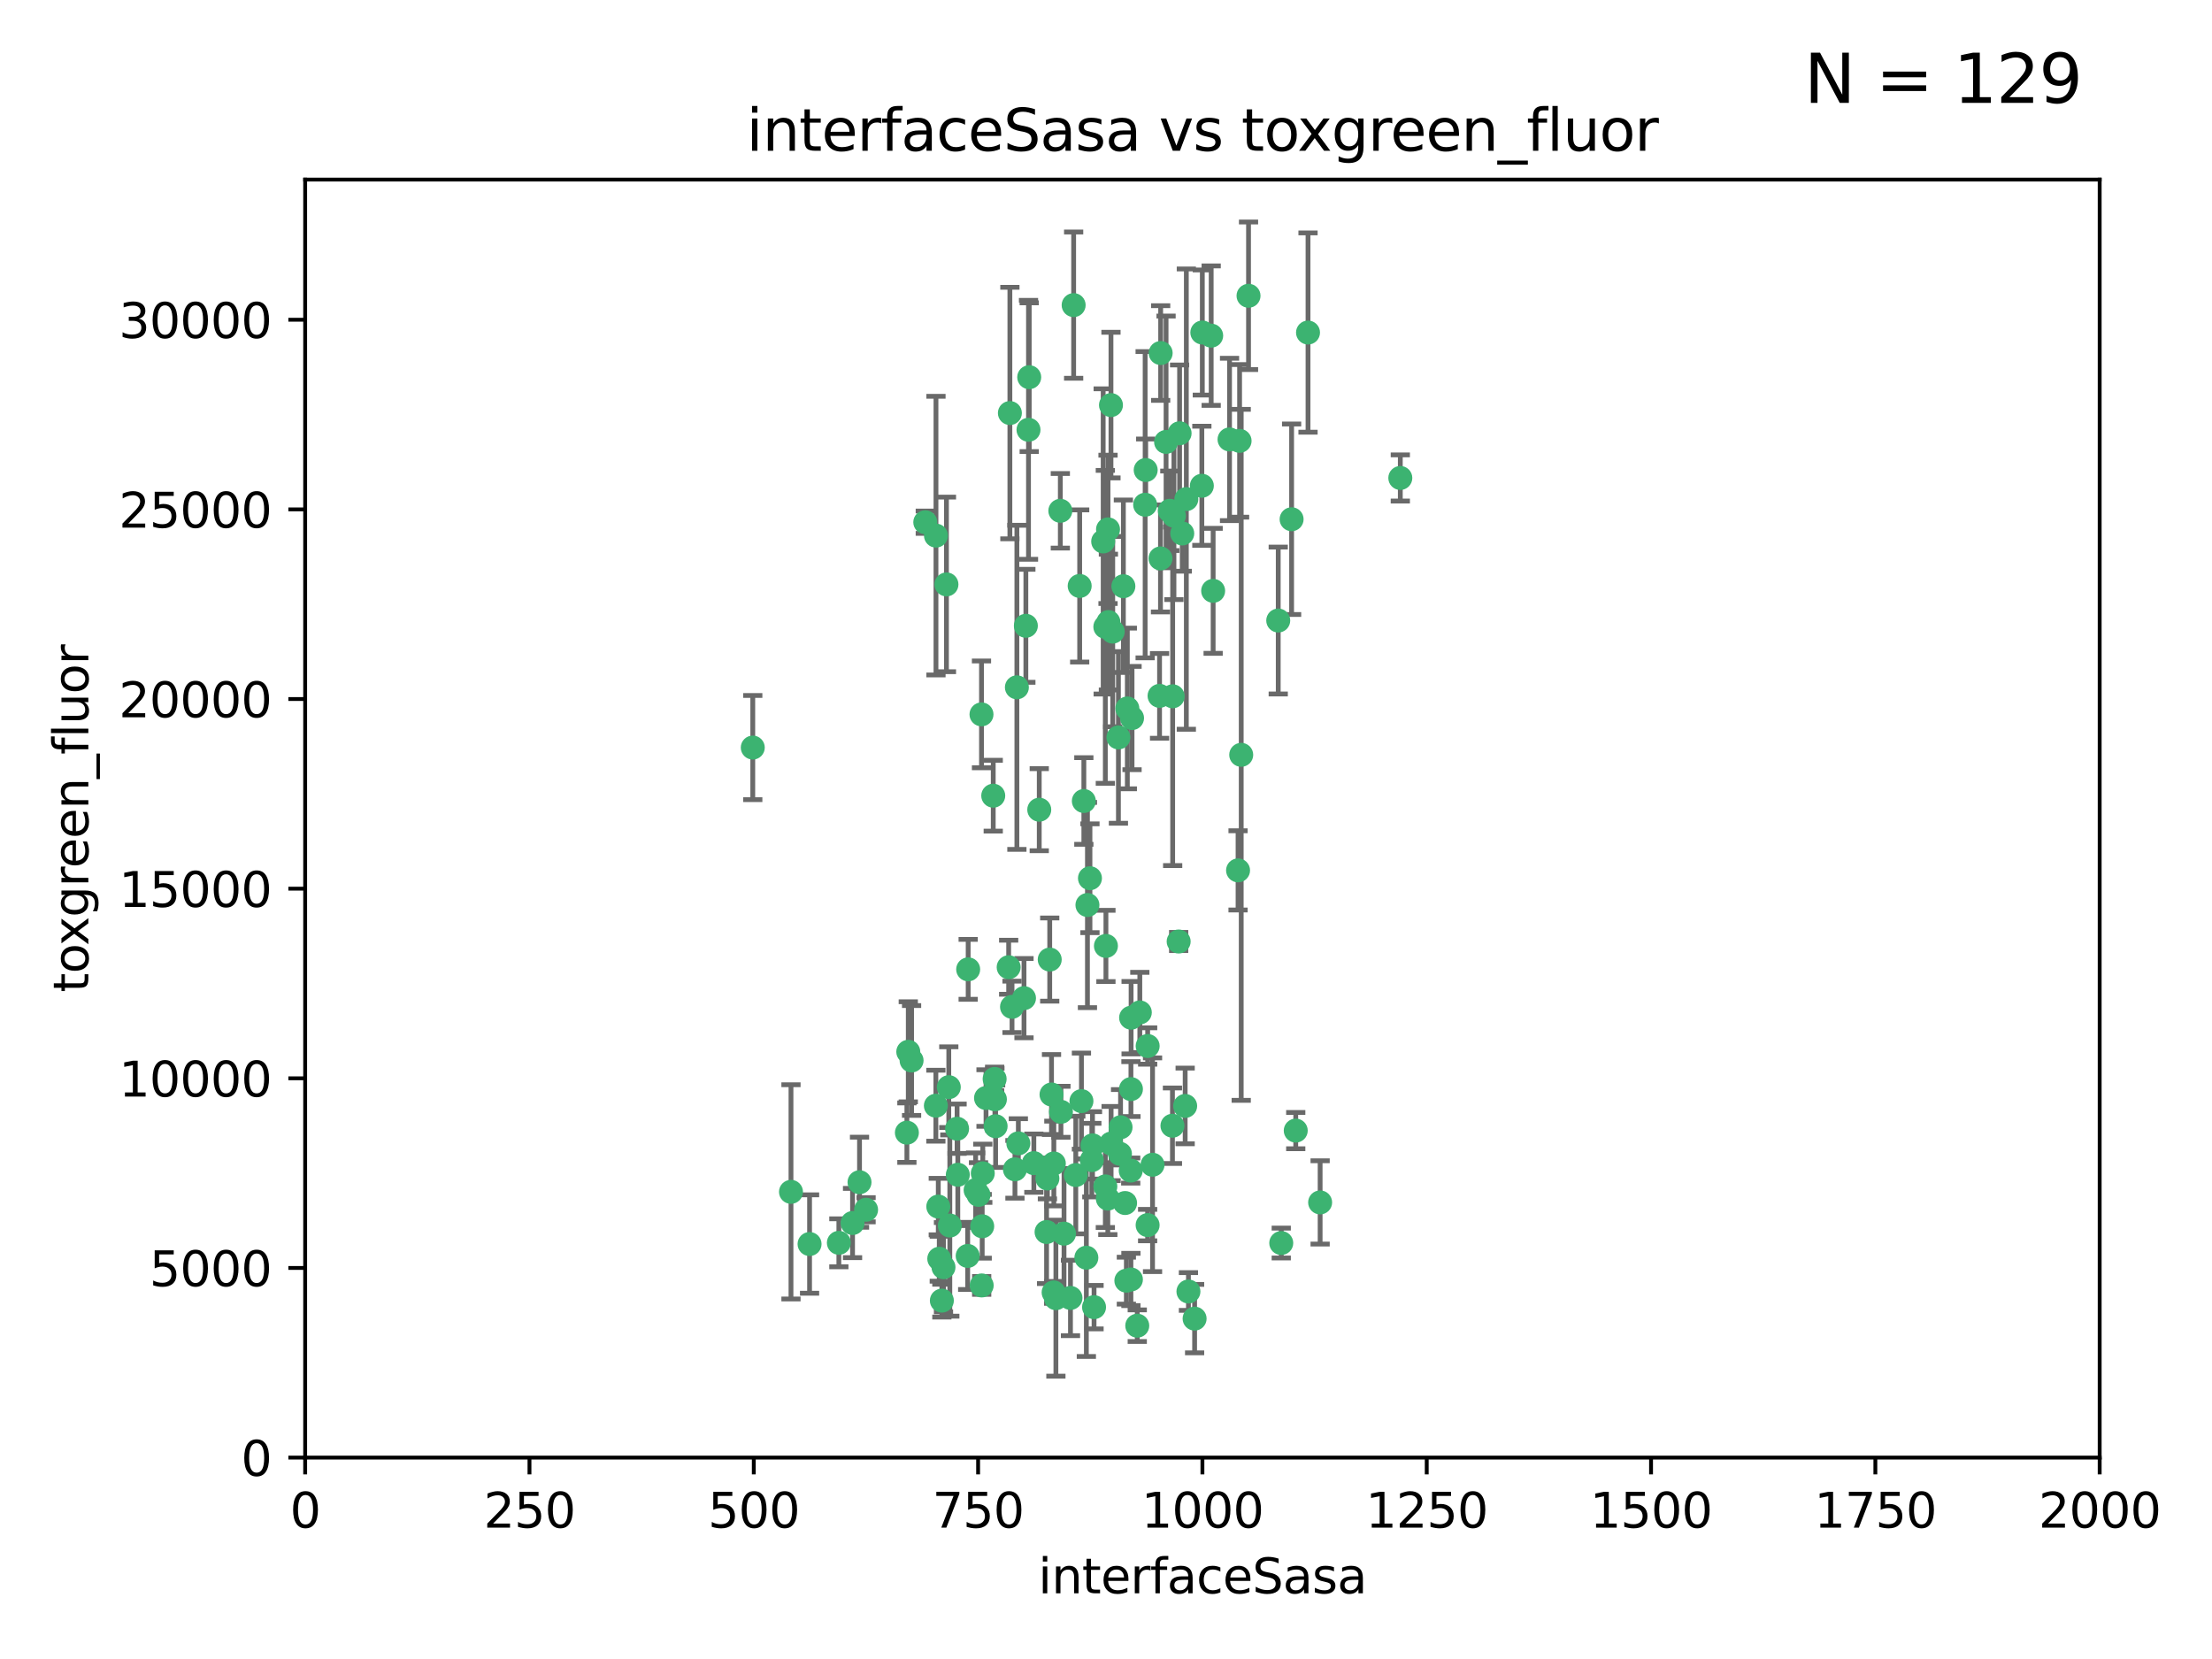 <?xml version="1.0" encoding="utf-8" standalone="no"?>
<!DOCTYPE svg PUBLIC "-//W3C//DTD SVG 1.1//EN"
  "http://www.w3.org/Graphics/SVG/1.1/DTD/svg11.dtd">
<svg xmlns:xlink="http://www.w3.org/1999/xlink" width="460.8pt" height="345.6pt" viewBox="0 0 460.8 345.6" xmlns="http://www.w3.org/2000/svg" version="1.1">
 <defs>
  <style type="text/css">*{stroke-linejoin: round; stroke-linecap: butt}</style>
 </defs>
 <g id="figure_1">
  <g id="patch_1">
   <path d="M 0 345.6 
L 460.8 345.6 
L 460.8 0 
L 0 0 
z
" style="fill: #ffffff"/>
  </g>
  <g id="axes_1">
   <g id="patch_2">
    <path d="M 63.571 303.64 
L 437.4 303.64 
L 437.4 37.411 
L 63.571 37.411 
z
" style="fill: #ffffff"/>
   </g>
   <g id="PathCollection_1">
    <defs>
     <path id="m997262f243" d="M 0 1.118 
C 0.297 1.118 0.581 1 0.791 0.791 
C 1 0.581 1.118 0.297 1.118 0 
C 1.118 -0.297 1 -0.581 0.791 -0.791 
C 0.581 -1 0.297 -1.118 0 -1.118 
C -0.297 -1.118 -0.581 -1 -0.791 -0.791 
C -1 -0.581 -1.118 -0.297 -1.118 0 
C -1.118 0.297 -1 0.581 -0.791 0.791 
C -0.581 1 -0.297 1.118 0 1.118 
z
" style="stroke: #3cb371"/>
    </defs>
    <g clip-path="url(#pb2729d750b)">
     <use xlink:href="#m997262f243" x="243.693" y="106.407" style="fill: #3cb371; stroke: #3cb371"/>
     <use xlink:href="#m997262f243" x="272.484" y="69.276" style="fill: #3cb371; stroke: #3cb371"/>
     <use xlink:href="#m997262f243" x="231.435" y="84.387" style="fill: #3cb371; stroke: #3cb371"/>
     <use xlink:href="#m997262f243" x="242.914" y="92.058" style="fill: #3cb371; stroke: #3cb371"/>
     <use xlink:href="#m997262f243" x="266.28" y="129.266" style="fill: #3cb371; stroke: #3cb371"/>
     <use xlink:href="#m997262f243" x="269.065" y="108.167" style="fill: #3cb371; stroke: #3cb371"/>
     <use xlink:href="#m997262f243" x="220.886" y="106.409" style="fill: #3cb371; stroke: #3cb371"/>
     <use xlink:href="#m997262f243" x="214.404" y="78.577" style="fill: #3cb371; stroke: #3cb371"/>
     <use xlink:href="#m997262f243" x="174.75" y="258.901" style="fill: #3cb371; stroke: #3cb371"/>
     <use xlink:href="#m997262f243" x="241.787" y="73.544" style="fill: #3cb371; stroke: #3cb371"/>
     <use xlink:href="#m997262f243" x="252.721" y="123.084" style="fill: #3cb371; stroke: #3cb371"/>
     <use xlink:href="#m997262f243" x="252.312" y="69.92" style="fill: #3cb371; stroke: #3cb371"/>
     <use xlink:href="#m997262f243" x="258.229" y="91.842" style="fill: #3cb371; stroke: #3cb371"/>
     <use xlink:href="#m997262f243" x="223.66" y="63.561" style="fill: #3cb371; stroke: #3cb371"/>
     <use xlink:href="#m997262f243" x="232.987" y="153.62" style="fill: #3cb371; stroke: #3cb371"/>
     <use xlink:href="#m997262f243" x="241.557" y="144.96" style="fill: #3cb371; stroke: #3cb371"/>
     <use xlink:href="#m997262f243" x="247.136" y="103.972" style="fill: #3cb371; stroke: #3cb371"/>
     <use xlink:href="#m997262f243" x="246.284" y="111.129" style="fill: #3cb371; stroke: #3cb371"/>
     <use xlink:href="#m997262f243" x="244.553" y="107.43" style="fill: #3cb371; stroke: #3cb371"/>
     <use xlink:href="#m997262f243" x="250.368" y="101.196" style="fill: #3cb371; stroke: #3cb371"/>
     <use xlink:href="#m997262f243" x="210.378" y="86.045" style="fill: #3cb371; stroke: #3cb371"/>
     <use xlink:href="#m997262f243" x="256.134" y="91.543" style="fill: #3cb371; stroke: #3cb371"/>
     <use xlink:href="#m997262f243" x="234.02" y="122.124" style="fill: #3cb371; stroke: #3cb371"/>
     <use xlink:href="#m997262f243" x="216.495" y="168.674" style="fill: #3cb371; stroke: #3cb371"/>
     <use xlink:href="#m997262f243" x="238.555" y="105.145" style="fill: #3cb371; stroke: #3cb371"/>
     <use xlink:href="#m997262f243" x="230.261" y="130.584" style="fill: #3cb371; stroke: #3cb371"/>
     <use xlink:href="#m997262f243" x="238.669" y="97.916" style="fill: #3cb371; stroke: #3cb371"/>
     <use xlink:href="#m997262f243" x="258.568" y="157.245" style="fill: #3cb371; stroke: #3cb371"/>
     <use xlink:href="#m997262f243" x="241.753" y="116.33" style="fill: #3cb371; stroke: #3cb371"/>
     <use xlink:href="#m997262f243" x="245.731" y="90.261" style="fill: #3cb371; stroke: #3cb371"/>
     <use xlink:href="#m997262f243" x="227.058" y="182.951" style="fill: #3cb371; stroke: #3cb371"/>
     <use xlink:href="#m997262f243" x="266.908" y="258.946" style="fill: #3cb371; stroke: #3cb371"/>
     <use xlink:href="#m997262f243" x="269.927" y="235.524" style="fill: #3cb371; stroke: #3cb371"/>
     <use xlink:href="#m997262f243" x="240.095" y="242.64" style="fill: #3cb371; stroke: #3cb371"/>
     <use xlink:href="#m997262f243" x="214.256" y="89.534" style="fill: #3cb371; stroke: #3cb371"/>
     <use xlink:href="#m997262f243" x="291.711" y="99.569" style="fill: #3cb371; stroke: #3cb371"/>
     <use xlink:href="#m997262f243" x="224.916" y="122.066" style="fill: #3cb371; stroke: #3cb371"/>
     <use xlink:href="#m997262f243" x="260.091" y="61.614" style="fill: #3cb371; stroke: #3cb371"/>
     <use xlink:href="#m997262f243" x="250.465" y="69.268" style="fill: #3cb371; stroke: #3cb371"/>
     <use xlink:href="#m997262f243" x="244.243" y="234.509" style="fill: #3cb371; stroke: #3cb371"/>
     <use xlink:href="#m997262f243" x="204.462" y="148.819" style="fill: #3cb371; stroke: #3cb371"/>
     <use xlink:href="#m997262f243" x="218.677" y="199.895" style="fill: #3cb371; stroke: #3cb371"/>
     <use xlink:href="#m997262f243" x="201.688" y="201.933" style="fill: #3cb371; stroke: #3cb371"/>
     <use xlink:href="#m997262f243" x="194.981" y="111.579" style="fill: #3cb371; stroke: #3cb371"/>
     <use xlink:href="#m997262f243" x="204.731" y="244.417" style="fill: #3cb371; stroke: #3cb371"/>
     <use xlink:href="#m997262f243" x="231.802" y="131.576" style="fill: #3cb371; stroke: #3cb371"/>
     <use xlink:href="#m997262f243" x="210.123" y="201.492" style="fill: #3cb371; stroke: #3cb371"/>
     <use xlink:href="#m997262f243" x="192.753" y="108.788" style="fill: #3cb371; stroke: #3cb371"/>
     <use xlink:href="#m997262f243" x="230.822" y="110.277" style="fill: #3cb371; stroke: #3cb371"/>
     <use xlink:href="#m997262f243" x="229.813" y="112.79" style="fill: #3cb371; stroke: #3cb371"/>
     <use xlink:href="#m997262f243" x="204.503" y="267.781" style="fill: #3cb371; stroke: #3cb371"/>
     <use xlink:href="#m997262f243" x="275.007" y="250.485" style="fill: #3cb371; stroke: #3cb371"/>
     <use xlink:href="#m997262f243" x="219.534" y="242.381" style="fill: #3cb371; stroke: #3cb371"/>
     <use xlink:href="#m997262f243" x="179.053" y="246.279" style="fill: #3cb371; stroke: #3cb371"/>
     <use xlink:href="#m997262f243" x="230.901" y="129.589" style="fill: #3cb371; stroke: #3cb371"/>
     <use xlink:href="#m997262f243" x="234.375" y="250.612" style="fill: #3cb371; stroke: #3cb371"/>
     <use xlink:href="#m997262f243" x="221.654" y="256.992" style="fill: #3cb371; stroke: #3cb371"/>
     <use xlink:href="#m997262f243" x="212.14" y="238.185" style="fill: #3cb371; stroke: #3cb371"/>
     <use xlink:href="#m997262f243" x="239.071" y="255.21" style="fill: #3cb371; stroke: #3cb371"/>
     <use xlink:href="#m997262f243" x="213.706" y="130.365" style="fill: #3cb371; stroke: #3cb371"/>
     <use xlink:href="#m997262f243" x="195.666" y="262.218" style="fill: #3cb371; stroke: #3cb371"/>
     <use xlink:href="#m997262f243" x="206.91" y="165.758" style="fill: #3cb371; stroke: #3cb371"/>
     <use xlink:href="#m997262f243" x="235.596" y="226.876" style="fill: #3cb371; stroke: #3cb371"/>
     <use xlink:href="#m997262f243" x="247.573" y="269.044" style="fill: #3cb371; stroke: #3cb371"/>
     <use xlink:href="#m997262f243" x="226.534" y="188.53" style="fill: #3cb371; stroke: #3cb371"/>
     <use xlink:href="#m997262f243" x="230.779" y="249.694" style="fill: #3cb371; stroke: #3cb371"/>
     <use xlink:href="#m997262f243" x="224.106" y="244.785" style="fill: #3cb371; stroke: #3cb371"/>
     <use xlink:href="#m997262f243" x="235.59" y="266.536" style="fill: #3cb371; stroke: #3cb371"/>
     <use xlink:href="#m997262f243" x="201.587" y="261.632" style="fill: #3cb371; stroke: #3cb371"/>
     <use xlink:href="#m997262f243" x="236.912" y="276.165" style="fill: #3cb371; stroke: #3cb371"/>
     <use xlink:href="#m997262f243" x="203.841" y="248.914" style="fill: #3cb371; stroke: #3cb371"/>
     <use xlink:href="#m997262f243" x="219.488" y="269.232" style="fill: #3cb371; stroke: #3cb371"/>
     <use xlink:href="#m997262f243" x="196.206" y="270.942" style="fill: #3cb371; stroke: #3cb371"/>
     <use xlink:href="#m997262f243" x="189.211" y="219.109" style="fill: #3cb371; stroke: #3cb371"/>
     <use xlink:href="#m997262f243" x="226.308" y="262" style="fill: #3cb371; stroke: #3cb371"/>
     <use xlink:href="#m997262f243" x="188.922" y="235.955" style="fill: #3cb371; stroke: #3cb371"/>
     <use xlink:href="#m997262f243" x="203.241" y="247.916" style="fill: #3cb371; stroke: #3cb371"/>
     <use xlink:href="#m997262f243" x="211.835" y="143.182" style="fill: #3cb371; stroke: #3cb371"/>
     <use xlink:href="#m997262f243" x="219.05" y="228.009" style="fill: #3cb371; stroke: #3cb371"/>
     <use xlink:href="#m997262f243" x="199.379" y="235.133" style="fill: #3cb371; stroke: #3cb371"/>
     <use xlink:href="#m997262f243" x="237.446" y="210.909" style="fill: #3cb371; stroke: #3cb371"/>
     <use xlink:href="#m997262f243" x="233.433" y="234.83" style="fill: #3cb371; stroke: #3cb371"/>
     <use xlink:href="#m997262f243" x="245.536" y="196.128" style="fill: #3cb371; stroke: #3cb371"/>
     <use xlink:href="#m997262f243" x="215.37" y="242.305" style="fill: #3cb371; stroke: #3cb371"/>
     <use xlink:href="#m997262f243" x="196.546" y="263.982" style="fill: #3cb371; stroke: #3cb371"/>
     <use xlink:href="#m997262f243" x="207.258" y="229.002" style="fill: #3cb371; stroke: #3cb371"/>
     <use xlink:href="#m997262f243" x="195.462" y="251.353" style="fill: #3cb371; stroke: #3cb371"/>
     <use xlink:href="#m997262f243" x="244.288" y="145.054" style="fill: #3cb371; stroke: #3cb371"/>
     <use xlink:href="#m997262f243" x="239.078" y="217.901" style="fill: #3cb371; stroke: #3cb371"/>
     <use xlink:href="#m997262f243" x="248.859" y="274.693" style="fill: #3cb371; stroke: #3cb371"/>
     <use xlink:href="#m997262f243" x="227.45" y="241.673" style="fill: #3cb371; stroke: #3cb371"/>
     <use xlink:href="#m997262f243" x="233.306" y="240.362" style="fill: #3cb371; stroke: #3cb371"/>
     <use xlink:href="#m997262f243" x="213.318" y="207.934" style="fill: #3cb371; stroke: #3cb371"/>
     <use xlink:href="#m997262f243" x="235.826" y="149.585" style="fill: #3cb371; stroke: #3cb371"/>
     <use xlink:href="#m997262f243" x="230.385" y="197.058" style="fill: #3cb371; stroke: #3cb371"/>
     <use xlink:href="#m997262f243" x="246.891" y="230.391" style="fill: #3cb371; stroke: #3cb371"/>
     <use xlink:href="#m997262f243" x="204.611" y="255.455" style="fill: #3cb371; stroke: #3cb371"/>
     <use xlink:href="#m997262f243" x="257.91" y="181.315" style="fill: #3cb371; stroke: #3cb371"/>
     <use xlink:href="#m997262f243" x="194.959" y="230.336" style="fill: #3cb371; stroke: #3cb371"/>
     <use xlink:href="#m997262f243" x="218.192" y="245.498" style="fill: #3cb371; stroke: #3cb371"/>
     <use xlink:href="#m997262f243" x="219.963" y="270.434" style="fill: #3cb371; stroke: #3cb371"/>
     <use xlink:href="#m997262f243" x="177.602" y="254.778" style="fill: #3cb371; stroke: #3cb371"/>
     <use xlink:href="#m997262f243" x="189.899" y="220.92" style="fill: #3cb371; stroke: #3cb371"/>
     <use xlink:href="#m997262f243" x="227.589" y="238.601" style="fill: #3cb371; stroke: #3cb371"/>
     <use xlink:href="#m997262f243" x="210.824" y="209.744" style="fill: #3cb371; stroke: #3cb371"/>
     <use xlink:href="#m997262f243" x="227.91" y="272.306" style="fill: #3cb371; stroke: #3cb371"/>
     <use xlink:href="#m997262f243" x="180.421" y="252.012" style="fill: #3cb371; stroke: #3cb371"/>
     <use xlink:href="#m997262f243" x="197.864" y="255.301" style="fill: #3cb371; stroke: #3cb371"/>
     <use xlink:href="#m997262f243" x="231.463" y="238.222" style="fill: #3cb371; stroke: #3cb371"/>
     <use xlink:href="#m997262f243" x="205.407" y="228.737" style="fill: #3cb371; stroke: #3cb371"/>
     <use xlink:href="#m997262f243" x="235.63" y="212.005" style="fill: #3cb371; stroke: #3cb371"/>
     <use xlink:href="#m997262f243" x="234.846" y="147.587" style="fill: #3cb371; stroke: #3cb371"/>
     <use xlink:href="#m997262f243" x="234.641" y="266.787" style="fill: #3cb371; stroke: #3cb371"/>
     <use xlink:href="#m997262f243" x="168.647" y="259.154" style="fill: #3cb371; stroke: #3cb371"/>
     <use xlink:href="#m997262f243" x="223" y="270.383" style="fill: #3cb371; stroke: #3cb371"/>
     <use xlink:href="#m997262f243" x="197.163" y="121.744" style="fill: #3cb371; stroke: #3cb371"/>
     <use xlink:href="#m997262f243" x="225.284" y="229.381" style="fill: #3cb371; stroke: #3cb371"/>
     <use xlink:href="#m997262f243" x="218.019" y="256.651" style="fill: #3cb371; stroke: #3cb371"/>
     <use xlink:href="#m997262f243" x="225.785" y="166.862" style="fill: #3cb371; stroke: #3cb371"/>
     <use xlink:href="#m997262f243" x="221.011" y="231.609" style="fill: #3cb371; stroke: #3cb371"/>
     <use xlink:href="#m997262f243" x="211.432" y="243.591" style="fill: #3cb371; stroke: #3cb371"/>
     <use xlink:href="#m997262f243" x="199.529" y="244.726" style="fill: #3cb371; stroke: #3cb371"/>
     <use xlink:href="#m997262f243" x="235.549" y="243.853" style="fill: #3cb371; stroke: #3cb371"/>
     <use xlink:href="#m997262f243" x="197.651" y="226.477" style="fill: #3cb371; stroke: #3cb371"/>
     <use xlink:href="#m997262f243" x="207.406" y="234.61" style="fill: #3cb371; stroke: #3cb371"/>
     <use xlink:href="#m997262f243" x="207.202" y="224.762" style="fill: #3cb371; stroke: #3cb371"/>
     <use xlink:href="#m997262f243" x="156.817" y="155.731" style="fill: #3cb371; stroke: #3cb371"/>
     <use xlink:href="#m997262f243" x="164.776" y="248.284" style="fill: #3cb371; stroke: #3cb371"/>
     <use xlink:href="#m997262f243" x="230.263" y="247.152" style="fill: #3cb371; stroke: #3cb371"/>
    </g>
   </g>
   <g id="matplotlib.axis_1">
    <g id="xtick_1">
     <g id="line2d_1">
      <defs>
       <path id="m9d1836aeed" d="M 0 0 
L 0 3.5 
" style="stroke: #000000; stroke-width: 0.8"/>
      </defs>
      <g>
       <use xlink:href="#m9d1836aeed" x="63.571" y="303.64" style="stroke: #000000; stroke-width: 0.8"/>
      </g>
     </g>
     <g id="text_1">
      <!-- 0 -->
      <g transform="translate(60.39 318.238)scale(0.1 -0.1)">
       <defs>
        <path id="DejaVuSans-30" d="M 2034 4250 
Q 1547 4250 1301 3770 
Q 1056 3291 1056 2328 
Q 1056 1369 1301 889 
Q 1547 409 2034 409 
Q 2525 409 2770 889 
Q 3016 1369 3016 2328 
Q 3016 3291 2770 3770 
Q 2525 4250 2034 4250 
z
M 2034 4750 
Q 2819 4750 3233 4129 
Q 3647 3509 3647 2328 
Q 3647 1150 3233 529 
Q 2819 -91 2034 -91 
Q 1250 -91 836 529 
Q 422 1150 422 2328 
Q 422 3509 836 4129 
Q 1250 4750 2034 4750 
z
" transform="scale(0.016)"/>
       </defs>
       <use xlink:href="#DejaVuSans-30"/>
      </g>
     </g>
    </g>
    <g id="xtick_2">
     <g id="line2d_2">
      <g>
       <use xlink:href="#m9d1836aeed" x="110.3" y="303.64" style="stroke: #000000; stroke-width: 0.8"/>
      </g>
     </g>
     <g id="text_2">
      <!-- 250 -->
      <g transform="translate(100.756 318.238)scale(0.1 -0.1)">
       <defs>
        <path id="DejaVuSans-32" d="M 1228 531 
L 3431 531 
L 3431 0 
L 469 0 
L 469 531 
Q 828 903 1448 1529 
Q 2069 2156 2228 2338 
Q 2531 2678 2651 2914 
Q 2772 3150 2772 3378 
Q 2772 3750 2511 3984 
Q 2250 4219 1831 4219 
Q 1534 4219 1204 4116 
Q 875 4013 500 3803 
L 500 4441 
Q 881 4594 1212 4672 
Q 1544 4750 1819 4750 
Q 2544 4750 2975 4387 
Q 3406 4025 3406 3419 
Q 3406 3131 3298 2873 
Q 3191 2616 2906 2266 
Q 2828 2175 2409 1742 
Q 1991 1309 1228 531 
z
" transform="scale(0.016)"/>
        <path id="DejaVuSans-35" d="M 691 4666 
L 3169 4666 
L 3169 4134 
L 1269 4134 
L 1269 2991 
Q 1406 3038 1543 3061 
Q 1681 3084 1819 3084 
Q 2600 3084 3056 2656 
Q 3513 2228 3513 1497 
Q 3513 744 3044 326 
Q 2575 -91 1722 -91 
Q 1428 -91 1123 -41 
Q 819 9 494 109 
L 494 744 
Q 775 591 1075 516 
Q 1375 441 1709 441 
Q 2250 441 2565 725 
Q 2881 1009 2881 1497 
Q 2881 1984 2565 2268 
Q 2250 2553 1709 2553 
Q 1456 2553 1204 2497 
Q 953 2441 691 2322 
L 691 4666 
z
" transform="scale(0.016)"/>
       </defs>
       <use xlink:href="#DejaVuSans-32"/>
       <use xlink:href="#DejaVuSans-35" x="63.623"/>
       <use xlink:href="#DejaVuSans-30" x="127.246"/>
      </g>
     </g>
    </g>
    <g id="xtick_3">
     <g id="line2d_3">
      <g>
       <use xlink:href="#m9d1836aeed" x="157.028" y="303.64" style="stroke: #000000; stroke-width: 0.8"/>
      </g>
     </g>
     <g id="text_3">
      <!-- 500 -->
      <g transform="translate(147.485 318.238)scale(0.1 -0.1)">
       <use xlink:href="#DejaVuSans-35"/>
       <use xlink:href="#DejaVuSans-30" x="63.623"/>
       <use xlink:href="#DejaVuSans-30" x="127.246"/>
      </g>
     </g>
    </g>
    <g id="xtick_4">
     <g id="line2d_4">
      <g>
       <use xlink:href="#m9d1836aeed" x="203.757" y="303.64" style="stroke: #000000; stroke-width: 0.8"/>
      </g>
     </g>
     <g id="text_4">
      <!-- 750 -->
      <g transform="translate(194.213 318.238)scale(0.1 -0.1)">
       <defs>
        <path id="DejaVuSans-37" d="M 525 4666 
L 3525 4666 
L 3525 4397 
L 1831 0 
L 1172 0 
L 2766 4134 
L 525 4134 
L 525 4666 
z
" transform="scale(0.016)"/>
       </defs>
       <use xlink:href="#DejaVuSans-37"/>
       <use xlink:href="#DejaVuSans-35" x="63.623"/>
       <use xlink:href="#DejaVuSans-30" x="127.246"/>
      </g>
     </g>
    </g>
    <g id="xtick_5">
     <g id="line2d_5">
      <g>
       <use xlink:href="#m9d1836aeed" x="250.486" y="303.64" style="stroke: #000000; stroke-width: 0.8"/>
      </g>
     </g>
     <g id="text_5">
      <!-- 1000 -->
      <g transform="translate(237.761 318.238)scale(0.1 -0.1)">
       <defs>
        <path id="DejaVuSans-31" d="M 794 531 
L 1825 531 
L 1825 4091 
L 703 3866 
L 703 4441 
L 1819 4666 
L 2450 4666 
L 2450 531 
L 3481 531 
L 3481 0 
L 794 0 
L 794 531 
z
" transform="scale(0.016)"/>
       </defs>
       <use xlink:href="#DejaVuSans-31"/>
       <use xlink:href="#DejaVuSans-30" x="63.623"/>
       <use xlink:href="#DejaVuSans-30" x="127.246"/>
       <use xlink:href="#DejaVuSans-30" x="190.869"/>
      </g>
     </g>
    </g>
    <g id="xtick_6">
     <g id="line2d_6">
      <g>
       <use xlink:href="#m9d1836aeed" x="297.214" y="303.64" style="stroke: #000000; stroke-width: 0.8"/>
      </g>
     </g>
     <g id="text_6">
      <!-- 1250 -->
      <g transform="translate(284.489 318.238)scale(0.1 -0.1)">
       <use xlink:href="#DejaVuSans-31"/>
       <use xlink:href="#DejaVuSans-32" x="63.623"/>
       <use xlink:href="#DejaVuSans-35" x="127.246"/>
       <use xlink:href="#DejaVuSans-30" x="190.869"/>
      </g>
     </g>
    </g>
    <g id="xtick_7">
     <g id="line2d_7">
      <g>
       <use xlink:href="#m9d1836aeed" x="343.943" y="303.64" style="stroke: #000000; stroke-width: 0.8"/>
      </g>
     </g>
     <g id="text_7">
      <!-- 1500 -->
      <g transform="translate(331.218 318.238)scale(0.1 -0.1)">
       <use xlink:href="#DejaVuSans-31"/>
       <use xlink:href="#DejaVuSans-35" x="63.623"/>
       <use xlink:href="#DejaVuSans-30" x="127.246"/>
       <use xlink:href="#DejaVuSans-30" x="190.869"/>
      </g>
     </g>
    </g>
    <g id="xtick_8">
     <g id="line2d_8">
      <g>
       <use xlink:href="#m9d1836aeed" x="390.671" y="303.64" style="stroke: #000000; stroke-width: 0.8"/>
      </g>
     </g>
     <g id="text_8">
      <!-- 1750 -->
      <g transform="translate(377.946 318.238)scale(0.1 -0.1)">
       <use xlink:href="#DejaVuSans-31"/>
       <use xlink:href="#DejaVuSans-37" x="63.623"/>
       <use xlink:href="#DejaVuSans-35" x="127.246"/>
       <use xlink:href="#DejaVuSans-30" x="190.869"/>
      </g>
     </g>
    </g>
    <g id="xtick_9">
     <g id="line2d_9">
      <g>
       <use xlink:href="#m9d1836aeed" x="437.4" y="303.64" style="stroke: #000000; stroke-width: 0.8"/>
      </g>
     </g>
     <g id="text_9">
      <!-- 2000 -->
      <g transform="translate(424.675 318.238)scale(0.1 -0.1)">
       <use xlink:href="#DejaVuSans-32"/>
       <use xlink:href="#DejaVuSans-30" x="63.623"/>
       <use xlink:href="#DejaVuSans-30" x="127.246"/>
       <use xlink:href="#DejaVuSans-30" x="190.869"/>
      </g>
     </g>
    </g>
    <g id="text_10">
     <!-- interfaceSasa -->
     <g transform="translate(216.279 331.917)scale(0.1 -0.1)">
      <defs>
       <path id="DejaVuSans-69" d="M 603 3500 
L 1178 3500 
L 1178 0 
L 603 0 
L 603 3500 
z
M 603 4863 
L 1178 4863 
L 1178 4134 
L 603 4134 
L 603 4863 
z
" transform="scale(0.016)"/>
       <path id="DejaVuSans-6e" d="M 3513 2113 
L 3513 0 
L 2938 0 
L 2938 2094 
Q 2938 2591 2744 2837 
Q 2550 3084 2163 3084 
Q 1697 3084 1428 2787 
Q 1159 2491 1159 1978 
L 1159 0 
L 581 0 
L 581 3500 
L 1159 3500 
L 1159 2956 
Q 1366 3272 1645 3428 
Q 1925 3584 2291 3584 
Q 2894 3584 3203 3211 
Q 3513 2838 3513 2113 
z
" transform="scale(0.016)"/>
       <path id="DejaVuSans-74" d="M 1172 4494 
L 1172 3500 
L 2356 3500 
L 2356 3053 
L 1172 3053 
L 1172 1153 
Q 1172 725 1289 603 
Q 1406 481 1766 481 
L 2356 481 
L 2356 0 
L 1766 0 
Q 1100 0 847 248 
Q 594 497 594 1153 
L 594 3053 
L 172 3053 
L 172 3500 
L 594 3500 
L 594 4494 
L 1172 4494 
z
" transform="scale(0.016)"/>
       <path id="DejaVuSans-65" d="M 3597 1894 
L 3597 1613 
L 953 1613 
Q 991 1019 1311 708 
Q 1631 397 2203 397 
Q 2534 397 2845 478 
Q 3156 559 3463 722 
L 3463 178 
Q 3153 47 2828 -22 
Q 2503 -91 2169 -91 
Q 1331 -91 842 396 
Q 353 884 353 1716 
Q 353 2575 817 3079 
Q 1281 3584 2069 3584 
Q 2775 3584 3186 3129 
Q 3597 2675 3597 1894 
z
M 3022 2063 
Q 3016 2534 2758 2815 
Q 2500 3097 2075 3097 
Q 1594 3097 1305 2825 
Q 1016 2553 972 2059 
L 3022 2063 
z
" transform="scale(0.016)"/>
       <path id="DejaVuSans-72" d="M 2631 2963 
Q 2534 3019 2420 3045 
Q 2306 3072 2169 3072 
Q 1681 3072 1420 2755 
Q 1159 2438 1159 1844 
L 1159 0 
L 581 0 
L 581 3500 
L 1159 3500 
L 1159 2956 
Q 1341 3275 1631 3429 
Q 1922 3584 2338 3584 
Q 2397 3584 2469 3576 
Q 2541 3569 2628 3553 
L 2631 2963 
z
" transform="scale(0.016)"/>
       <path id="DejaVuSans-66" d="M 2375 4863 
L 2375 4384 
L 1825 4384 
Q 1516 4384 1395 4259 
Q 1275 4134 1275 3809 
L 1275 3500 
L 2222 3500 
L 2222 3053 
L 1275 3053 
L 1275 0 
L 697 0 
L 697 3053 
L 147 3053 
L 147 3500 
L 697 3500 
L 697 3744 
Q 697 4328 969 4595 
Q 1241 4863 1831 4863 
L 2375 4863 
z
" transform="scale(0.016)"/>
       <path id="DejaVuSans-61" d="M 2194 1759 
Q 1497 1759 1228 1600 
Q 959 1441 959 1056 
Q 959 750 1161 570 
Q 1363 391 1709 391 
Q 2188 391 2477 730 
Q 2766 1069 2766 1631 
L 2766 1759 
L 2194 1759 
z
M 3341 1997 
L 3341 0 
L 2766 0 
L 2766 531 
Q 2569 213 2275 61 
Q 1981 -91 1556 -91 
Q 1019 -91 701 211 
Q 384 513 384 1019 
Q 384 1609 779 1909 
Q 1175 2209 1959 2209 
L 2766 2209 
L 2766 2266 
Q 2766 2663 2505 2880 
Q 2244 3097 1772 3097 
Q 1472 3097 1187 3025 
Q 903 2953 641 2809 
L 641 3341 
Q 956 3463 1253 3523 
Q 1550 3584 1831 3584 
Q 2591 3584 2966 3190 
Q 3341 2797 3341 1997 
z
" transform="scale(0.016)"/>
       <path id="DejaVuSans-63" d="M 3122 3366 
L 3122 2828 
Q 2878 2963 2633 3030 
Q 2388 3097 2138 3097 
Q 1578 3097 1268 2742 
Q 959 2388 959 1747 
Q 959 1106 1268 751 
Q 1578 397 2138 397 
Q 2388 397 2633 464 
Q 2878 531 3122 666 
L 3122 134 
Q 2881 22 2623 -34 
Q 2366 -91 2075 -91 
Q 1284 -91 818 406 
Q 353 903 353 1747 
Q 353 2603 823 3093 
Q 1294 3584 2113 3584 
Q 2378 3584 2631 3529 
Q 2884 3475 3122 3366 
z
" transform="scale(0.016)"/>
       <path id="DejaVuSans-53" d="M 3425 4513 
L 3425 3897 
Q 3066 4069 2747 4153 
Q 2428 4238 2131 4238 
Q 1616 4238 1336 4038 
Q 1056 3838 1056 3469 
Q 1056 3159 1242 3001 
Q 1428 2844 1947 2747 
L 2328 2669 
Q 3034 2534 3370 2195 
Q 3706 1856 3706 1288 
Q 3706 609 3251 259 
Q 2797 -91 1919 -91 
Q 1588 -91 1214 -16 
Q 841 59 441 206 
L 441 856 
Q 825 641 1194 531 
Q 1563 422 1919 422 
Q 2459 422 2753 634 
Q 3047 847 3047 1241 
Q 3047 1584 2836 1778 
Q 2625 1972 2144 2069 
L 1759 2144 
Q 1053 2284 737 2584 
Q 422 2884 422 3419 
Q 422 4038 858 4394 
Q 1294 4750 2059 4750 
Q 2388 4750 2728 4690 
Q 3069 4631 3425 4513 
z
" transform="scale(0.016)"/>
       <path id="DejaVuSans-73" d="M 2834 3397 
L 2834 2853 
Q 2591 2978 2328 3040 
Q 2066 3103 1784 3103 
Q 1356 3103 1142 2972 
Q 928 2841 928 2578 
Q 928 2378 1081 2264 
Q 1234 2150 1697 2047 
L 1894 2003 
Q 2506 1872 2764 1633 
Q 3022 1394 3022 966 
Q 3022 478 2636 193 
Q 2250 -91 1575 -91 
Q 1294 -91 989 -36 
Q 684 19 347 128 
L 347 722 
Q 666 556 975 473 
Q 1284 391 1588 391 
Q 1994 391 2212 530 
Q 2431 669 2431 922 
Q 2431 1156 2273 1281 
Q 2116 1406 1581 1522 
L 1381 1569 
Q 847 1681 609 1914 
Q 372 2147 372 2553 
Q 372 3047 722 3315 
Q 1072 3584 1716 3584 
Q 2034 3584 2315 3537 
Q 2597 3491 2834 3397 
z
" transform="scale(0.016)"/>
      </defs>
      <use xlink:href="#DejaVuSans-69"/>
      <use xlink:href="#DejaVuSans-6e" x="27.783"/>
      <use xlink:href="#DejaVuSans-74" x="91.162"/>
      <use xlink:href="#DejaVuSans-65" x="130.371"/>
      <use xlink:href="#DejaVuSans-72" x="191.895"/>
      <use xlink:href="#DejaVuSans-66" x="233.008"/>
      <use xlink:href="#DejaVuSans-61" x="268.213"/>
      <use xlink:href="#DejaVuSans-63" x="329.492"/>
      <use xlink:href="#DejaVuSans-65" x="384.473"/>
      <use xlink:href="#DejaVuSans-53" x="445.996"/>
      <use xlink:href="#DejaVuSans-61" x="509.473"/>
      <use xlink:href="#DejaVuSans-73" x="570.752"/>
      <use xlink:href="#DejaVuSans-61" x="622.852"/>
     </g>
    </g>
   </g>
   <g id="matplotlib.axis_2">
    <g id="ytick_1">
     <g id="line2d_10">
      <defs>
       <path id="made8c0ea77" d="M 0 0 
L -3.5 0 
" style="stroke: #000000; stroke-width: 0.8"/>
      </defs>
      <g>
       <use xlink:href="#made8c0ea77" x="63.571" y="303.64" style="stroke: #000000; stroke-width: 0.8"/>
      </g>
     </g>
     <g id="text_11">
      <!-- 0 -->
      <g transform="translate(50.209 307.439)scale(0.1 -0.1)">
       <use xlink:href="#DejaVuSans-30"/>
      </g>
     </g>
    </g>
    <g id="ytick_2">
     <g id="line2d_11">
      <g>
       <use xlink:href="#made8c0ea77" x="63.571" y="264.135" style="stroke: #000000; stroke-width: 0.8"/>
      </g>
     </g>
     <g id="text_12">
      <!-- 5000 -->
      <g transform="translate(31.121 267.934)scale(0.1 -0.1)">
       <use xlink:href="#DejaVuSans-35"/>
       <use xlink:href="#DejaVuSans-30" x="63.623"/>
       <use xlink:href="#DejaVuSans-30" x="127.246"/>
       <use xlink:href="#DejaVuSans-30" x="190.869"/>
      </g>
     </g>
    </g>
    <g id="ytick_3">
     <g id="line2d_12">
      <g>
       <use xlink:href="#made8c0ea77" x="63.571" y="224.63" style="stroke: #000000; stroke-width: 0.8"/>
      </g>
     </g>
     <g id="text_13">
      <!-- 10000 -->
      <g transform="translate(24.759 228.429)scale(0.1 -0.1)">
       <use xlink:href="#DejaVuSans-31"/>
       <use xlink:href="#DejaVuSans-30" x="63.623"/>
       <use xlink:href="#DejaVuSans-30" x="127.246"/>
       <use xlink:href="#DejaVuSans-30" x="190.869"/>
       <use xlink:href="#DejaVuSans-30" x="254.492"/>
      </g>
     </g>
    </g>
    <g id="ytick_4">
     <g id="line2d_13">
      <g>
       <use xlink:href="#made8c0ea77" x="63.571" y="185.125" style="stroke: #000000; stroke-width: 0.8"/>
      </g>
     </g>
     <g id="text_14">
      <!-- 15000 -->
      <g transform="translate(24.759 188.924)scale(0.1 -0.1)">
       <use xlink:href="#DejaVuSans-31"/>
       <use xlink:href="#DejaVuSans-35" x="63.623"/>
       <use xlink:href="#DejaVuSans-30" x="127.246"/>
       <use xlink:href="#DejaVuSans-30" x="190.869"/>
       <use xlink:href="#DejaVuSans-30" x="254.492"/>
      </g>
     </g>
    </g>
    <g id="ytick_5">
     <g id="line2d_14">
      <g>
       <use xlink:href="#made8c0ea77" x="63.571" y="145.62" style="stroke: #000000; stroke-width: 0.8"/>
      </g>
     </g>
     <g id="text_15">
      <!-- 20000 -->
      <g transform="translate(24.759 149.419)scale(0.1 -0.1)">
       <use xlink:href="#DejaVuSans-32"/>
       <use xlink:href="#DejaVuSans-30" x="63.623"/>
       <use xlink:href="#DejaVuSans-30" x="127.246"/>
       <use xlink:href="#DejaVuSans-30" x="190.869"/>
       <use xlink:href="#DejaVuSans-30" x="254.492"/>
      </g>
     </g>
    </g>
    <g id="ytick_6">
     <g id="line2d_15">
      <g>
       <use xlink:href="#made8c0ea77" x="63.571" y="106.115" style="stroke: #000000; stroke-width: 0.8"/>
      </g>
     </g>
     <g id="text_16">
      <!-- 25000 -->
      <g transform="translate(24.759 109.914)scale(0.1 -0.1)">
       <use xlink:href="#DejaVuSans-32"/>
       <use xlink:href="#DejaVuSans-35" x="63.623"/>
       <use xlink:href="#DejaVuSans-30" x="127.246"/>
       <use xlink:href="#DejaVuSans-30" x="190.869"/>
       <use xlink:href="#DejaVuSans-30" x="254.492"/>
      </g>
     </g>
    </g>
    <g id="ytick_7">
     <g id="line2d_16">
      <g>
       <use xlink:href="#made8c0ea77" x="63.571" y="66.61" style="stroke: #000000; stroke-width: 0.8"/>
      </g>
     </g>
     <g id="text_17">
      <!-- 30000 -->
      <g transform="translate(24.759 70.409)scale(0.1 -0.1)">
       <defs>
        <path id="DejaVuSans-33" d="M 2597 2516 
Q 3050 2419 3304 2112 
Q 3559 1806 3559 1356 
Q 3559 666 3084 287 
Q 2609 -91 1734 -91 
Q 1441 -91 1130 -33 
Q 819 25 488 141 
L 488 750 
Q 750 597 1062 519 
Q 1375 441 1716 441 
Q 2309 441 2620 675 
Q 2931 909 2931 1356 
Q 2931 1769 2642 2001 
Q 2353 2234 1838 2234 
L 1294 2234 
L 1294 2753 
L 1863 2753 
Q 2328 2753 2575 2939 
Q 2822 3125 2822 3475 
Q 2822 3834 2567 4026 
Q 2313 4219 1838 4219 
Q 1578 4219 1281 4162 
Q 984 4106 628 3988 
L 628 4550 
Q 988 4650 1302 4700 
Q 1616 4750 1894 4750 
Q 2613 4750 3031 4423 
Q 3450 4097 3450 3541 
Q 3450 3153 3228 2886 
Q 3006 2619 2597 2516 
z
" transform="scale(0.016)"/>
       </defs>
       <use xlink:href="#DejaVuSans-33"/>
       <use xlink:href="#DejaVuSans-30" x="63.623"/>
       <use xlink:href="#DejaVuSans-30" x="127.246"/>
       <use xlink:href="#DejaVuSans-30" x="190.869"/>
       <use xlink:href="#DejaVuSans-30" x="254.492"/>
      </g>
     </g>
    </g>
    <g id="text_18">
     <!-- toxgreen_fluor -->
     <g transform="translate(18.401 206.72)rotate(-90)scale(0.1 -0.1)">
      <defs>
       <path id="DejaVuSans-6f" d="M 1959 3097 
Q 1497 3097 1228 2736 
Q 959 2375 959 1747 
Q 959 1119 1226 758 
Q 1494 397 1959 397 
Q 2419 397 2687 759 
Q 2956 1122 2956 1747 
Q 2956 2369 2687 2733 
Q 2419 3097 1959 3097 
z
M 1959 3584 
Q 2709 3584 3137 3096 
Q 3566 2609 3566 1747 
Q 3566 888 3137 398 
Q 2709 -91 1959 -91 
Q 1206 -91 779 398 
Q 353 888 353 1747 
Q 353 2609 779 3096 
Q 1206 3584 1959 3584 
z
" transform="scale(0.016)"/>
       <path id="DejaVuSans-78" d="M 3513 3500 
L 2247 1797 
L 3578 0 
L 2900 0 
L 1881 1375 
L 863 0 
L 184 0 
L 1544 1831 
L 300 3500 
L 978 3500 
L 1906 2253 
L 2834 3500 
L 3513 3500 
z
" transform="scale(0.016)"/>
       <path id="DejaVuSans-67" d="M 2906 1791 
Q 2906 2416 2648 2759 
Q 2391 3103 1925 3103 
Q 1463 3103 1205 2759 
Q 947 2416 947 1791 
Q 947 1169 1205 825 
Q 1463 481 1925 481 
Q 2391 481 2648 825 
Q 2906 1169 2906 1791 
z
M 3481 434 
Q 3481 -459 3084 -895 
Q 2688 -1331 1869 -1331 
Q 1566 -1331 1297 -1286 
Q 1028 -1241 775 -1147 
L 775 -588 
Q 1028 -725 1275 -790 
Q 1522 -856 1778 -856 
Q 2344 -856 2625 -561 
Q 2906 -266 2906 331 
L 2906 616 
Q 2728 306 2450 153 
Q 2172 0 1784 0 
Q 1141 0 747 490 
Q 353 981 353 1791 
Q 353 2603 747 3093 
Q 1141 3584 1784 3584 
Q 2172 3584 2450 3431 
Q 2728 3278 2906 2969 
L 2906 3500 
L 3481 3500 
L 3481 434 
z
" transform="scale(0.016)"/>
       <path id="DejaVuSans-5f" d="M 3263 -1063 
L 3263 -1509 
L -63 -1509 
L -63 -1063 
L 3263 -1063 
z
" transform="scale(0.016)"/>
       <path id="DejaVuSans-6c" d="M 603 4863 
L 1178 4863 
L 1178 0 
L 603 0 
L 603 4863 
z
" transform="scale(0.016)"/>
       <path id="DejaVuSans-75" d="M 544 1381 
L 544 3500 
L 1119 3500 
L 1119 1403 
Q 1119 906 1312 657 
Q 1506 409 1894 409 
Q 2359 409 2629 706 
Q 2900 1003 2900 1516 
L 2900 3500 
L 3475 3500 
L 3475 0 
L 2900 0 
L 2900 538 
Q 2691 219 2414 64 
Q 2138 -91 1772 -91 
Q 1169 -91 856 284 
Q 544 659 544 1381 
z
M 1991 3584 
L 1991 3584 
z
" transform="scale(0.016)"/>
      </defs>
      <use xlink:href="#DejaVuSans-74"/>
      <use xlink:href="#DejaVuSans-6f" x="39.209"/>
      <use xlink:href="#DejaVuSans-78" x="97.266"/>
      <use xlink:href="#DejaVuSans-67" x="156.445"/>
      <use xlink:href="#DejaVuSans-72" x="219.922"/>
      <use xlink:href="#DejaVuSans-65" x="258.785"/>
      <use xlink:href="#DejaVuSans-65" x="320.309"/>
      <use xlink:href="#DejaVuSans-6e" x="381.832"/>
      <use xlink:href="#DejaVuSans-5f" x="445.211"/>
      <use xlink:href="#DejaVuSans-66" x="495.211"/>
      <use xlink:href="#DejaVuSans-6c" x="530.416"/>
      <use xlink:href="#DejaVuSans-75" x="558.199"/>
      <use xlink:href="#DejaVuSans-6f" x="621.578"/>
      <use xlink:href="#DejaVuSans-72" x="682.76"/>
     </g>
    </g>
   </g>
   <g id="LineCollection_1">
    <path d="M 243.693 114.69 
L 243.693 98.124 
" clip-path="url(#pb2729d750b)" style="fill: none; stroke: #696969"/>
    <path d="M 272.484 90.034 
L 272.484 48.519 
" clip-path="url(#pb2729d750b)" style="fill: none; stroke: #696969"/>
    <path d="M 231.435 99.556 
L 231.435 69.219 
" clip-path="url(#pb2729d750b)" style="fill: none; stroke: #696969"/>
    <path d="M 242.914 118.276 
L 242.914 65.84 
" clip-path="url(#pb2729d750b)" style="fill: none; stroke: #696969"/>
    <path d="M 266.28 144.567 
L 266.28 113.965 
" clip-path="url(#pb2729d750b)" style="fill: none; stroke: #696969"/>
    <path d="M 269.065 128.009 
L 269.065 88.325 
" clip-path="url(#pb2729d750b)" style="fill: none; stroke: #696969"/>
    <path d="M 220.886 114.176 
L 220.886 98.642 
" clip-path="url(#pb2729d750b)" style="fill: none; stroke: #696969"/>
    <path d="M 214.404 94.067 
L 214.404 63.087 
" clip-path="url(#pb2729d750b)" style="fill: none; stroke: #696969"/>
    <path d="M 174.75 263.898 
L 174.75 253.904 
" clip-path="url(#pb2729d750b)" style="fill: none; stroke: #696969"/>
    <path d="M 241.787 83.405 
L 241.787 63.682 
" clip-path="url(#pb2729d750b)" style="fill: none; stroke: #696969"/>
    <path d="M 252.721 136.104 
L 252.721 110.065 
" clip-path="url(#pb2729d750b)" style="fill: none; stroke: #696969"/>
    <path d="M 252.312 84.444 
L 252.312 55.396 
" clip-path="url(#pb2729d750b)" style="fill: none; stroke: #696969"/>
    <path d="M 258.229 107.733 
L 258.229 75.95 
" clip-path="url(#pb2729d750b)" style="fill: none; stroke: #696969"/>
    <path d="M 223.66 78.794 
L 223.66 48.327 
" clip-path="url(#pb2729d750b)" style="fill: none; stroke: #696969"/>
    <path d="M 232.987 171.496 
L 232.987 135.744 
" clip-path="url(#pb2729d750b)" style="fill: none; stroke: #696969"/>
    <path d="M 241.557 153.789 
L 241.557 136.131 
" clip-path="url(#pb2729d750b)" style="fill: none; stroke: #696969"/>
    <path d="M 247.136 151.918 
L 247.136 56.025 
" clip-path="url(#pb2729d750b)" style="fill: none; stroke: #696969"/>
    <path d="M 246.284 118.989 
L 246.284 103.269 
" clip-path="url(#pb2729d750b)" style="fill: none; stroke: #696969"/>
    <path d="M 244.553 124.902 
L 244.553 89.957 
" clip-path="url(#pb2729d750b)" style="fill: none; stroke: #696969"/>
    <path d="M 250.368 113.603 
L 250.368 88.789 
" clip-path="url(#pb2729d750b)" style="fill: none; stroke: #696969"/>
    <path d="M 210.378 112.245 
L 210.378 59.845 
" clip-path="url(#pb2729d750b)" style="fill: none; stroke: #696969"/>
    <path d="M 256.134 108.456 
L 256.134 74.63 
" clip-path="url(#pb2729d750b)" style="fill: none; stroke: #696969"/>
    <path d="M 234.02 140.086 
L 234.02 104.162 
" clip-path="url(#pb2729d750b)" style="fill: none; stroke: #696969"/>
    <path d="M 216.495 177.225 
L 216.495 160.123 
" clip-path="url(#pb2729d750b)" style="fill: none; stroke: #696969"/>
    <path d="M 238.555 137.044 
L 238.555 73.246 
" clip-path="url(#pb2729d750b)" style="fill: none; stroke: #696969"/>
    <path d="M 230.261 163.179 
L 230.261 97.99 
" clip-path="url(#pb2729d750b)" style="fill: none; stroke: #696969"/>
    <path d="M 238.669 104.375 
L 238.669 91.457 
" clip-path="url(#pb2729d750b)" style="fill: none; stroke: #696969"/>
    <path d="M 258.568 229.22 
L 258.568 85.27 
" clip-path="url(#pb2729d750b)" style="fill: none; stroke: #696969"/>
    <path d="M 241.753 127.48 
L 241.753 105.181 
" clip-path="url(#pb2729d750b)" style="fill: none; stroke: #696969"/>
    <path d="M 245.731 104.49 
L 245.731 76.032 
" clip-path="url(#pb2729d750b)" style="fill: none; stroke: #696969"/>
    <path d="M 227.058 194.285 
L 227.058 171.617 
" clip-path="url(#pb2729d750b)" style="fill: none; stroke: #696969"/>
    <path d="M 266.908 262.056 
L 266.908 255.836 
" clip-path="url(#pb2729d750b)" style="fill: none; stroke: #696969"/>
    <path d="M 269.927 239.301 
L 269.927 231.747 
" clip-path="url(#pb2729d750b)" style="fill: none; stroke: #696969"/>
    <path d="M 240.095 264.899 
L 240.095 220.38 
" clip-path="url(#pb2729d750b)" style="fill: none; stroke: #696969"/>
    <path d="M 214.256 116.506 
L 214.256 62.562 
" clip-path="url(#pb2729d750b)" style="fill: none; stroke: #696969"/>
    <path d="M 291.711 104.376 
L 291.711 94.761 
" clip-path="url(#pb2729d750b)" style="fill: none; stroke: #696969"/>
    <path d="M 224.916 137.913 
L 224.916 106.218 
" clip-path="url(#pb2729d750b)" style="fill: none; stroke: #696969"/>
    <path d="M 260.091 76.984 
L 260.091 46.244 
" clip-path="url(#pb2729d750b)" style="fill: none; stroke: #696969"/>
    <path d="M 250.465 82.296 
L 250.465 56.239 
" clip-path="url(#pb2729d750b)" style="fill: none; stroke: #696969"/>
    <path d="M 244.243 242.374 
L 244.243 226.645 
" clip-path="url(#pb2729d750b)" style="fill: none; stroke: #696969"/>
    <path d="M 204.462 159.942 
L 204.462 137.697 
" clip-path="url(#pb2729d750b)" style="fill: none; stroke: #696969"/>
    <path d="M 218.677 208.561 
L 218.677 191.229 
" clip-path="url(#pb2729d750b)" style="fill: none; stroke: #696969"/>
    <path d="M 201.688 208.172 
L 201.688 195.693 
" clip-path="url(#pb2729d750b)" style="fill: none; stroke: #696969"/>
    <path d="M 194.981 140.604 
L 194.981 82.554 
" clip-path="url(#pb2729d750b)" style="fill: none; stroke: #696969"/>
    <path d="M 204.731 250.489 
L 204.731 238.346 
" clip-path="url(#pb2729d750b)" style="fill: none; stroke: #696969"/>
    <path d="M 231.802 151.398 
L 231.802 111.753 
" clip-path="url(#pb2729d750b)" style="fill: none; stroke: #696969"/>
    <path d="M 210.123 207.119 
L 210.123 195.864 
" clip-path="url(#pb2729d750b)" style="fill: none; stroke: #696969"/>
    <path d="M 192.753 111.116 
L 192.753 106.461 
" clip-path="url(#pb2729d750b)" style="fill: none; stroke: #696969"/>
    <path d="M 230.822 125.727 
L 230.822 94.826 
" clip-path="url(#pb2729d750b)" style="fill: none; stroke: #696969"/>
    <path d="M 229.813 144.582 
L 229.813 80.997 
" clip-path="url(#pb2729d750b)" style="fill: none; stroke: #696969"/>
    <path d="M 204.503 269.639 
L 204.503 265.923 
" clip-path="url(#pb2729d750b)" style="fill: none; stroke: #696969"/>
    <path d="M 275.007 259.162 
L 275.007 241.808 
" clip-path="url(#pb2729d750b)" style="fill: none; stroke: #696969"/>
    <path d="M 219.534 251.212 
L 219.534 233.549 
" clip-path="url(#pb2729d750b)" style="fill: none; stroke: #696969"/>
    <path d="M 179.053 255.662 
L 179.053 236.896 
" clip-path="url(#pb2729d750b)" style="fill: none; stroke: #696969"/>
    <path d="M 230.901 143.733 
L 230.901 115.445 
" clip-path="url(#pb2729d750b)" style="fill: none; stroke: #696969"/>
    <path d="M 234.375 251.595 
L 234.375 249.629 
" clip-path="url(#pb2729d750b)" style="fill: none; stroke: #696969"/>
    <path d="M 221.654 270.546 
L 221.654 243.437 
" clip-path="url(#pb2729d750b)" style="fill: none; stroke: #696969"/>
    <path d="M 212.14 243.325 
L 212.14 233.045 
" clip-path="url(#pb2729d750b)" style="fill: none; stroke: #696969"/>
    <path d="M 239.071 258.485 
L 239.071 251.935 
" clip-path="url(#pb2729d750b)" style="fill: none; stroke: #696969"/>
    <path d="M 213.706 142.136 
L 213.706 118.595 
" clip-path="url(#pb2729d750b)" style="fill: none; stroke: #696969"/>
    <path d="M 195.666 266.897 
L 195.666 257.539 
" clip-path="url(#pb2729d750b)" style="fill: none; stroke: #696969"/>
    <path d="M 206.91 173.134 
L 206.91 158.381 
" clip-path="url(#pb2729d750b)" style="fill: none; stroke: #696969"/>
    <path d="M 235.596 232.594 
L 235.596 221.158 
" clip-path="url(#pb2729d750b)" style="fill: none; stroke: #696969"/>
    <path d="M 247.573 272.973 
L 247.573 265.115 
" clip-path="url(#pb2729d750b)" style="fill: none; stroke: #696969"/>
    <path d="M 226.534 209.909 
L 226.534 167.152 
" clip-path="url(#pb2729d750b)" style="fill: none; stroke: #696969"/>
    <path d="M 230.779 257.178 
L 230.779 242.211 
" clip-path="url(#pb2729d750b)" style="fill: none; stroke: #696969"/>
    <path d="M 224.106 257.037 
L 224.106 232.533 
" clip-path="url(#pb2729d750b)" style="fill: none; stroke: #696969"/>
    <path d="M 235.59 271.981 
L 235.59 261.091 
" clip-path="url(#pb2729d750b)" style="fill: none; stroke: #696969"/>
    <path d="M 201.587 268.618 
L 201.587 254.645 
" clip-path="url(#pb2729d750b)" style="fill: none; stroke: #696969"/>
    <path d="M 236.912 279.457 
L 236.912 272.873 
" clip-path="url(#pb2729d750b)" style="fill: none; stroke: #696969"/>
    <path d="M 203.841 255.622 
L 203.841 242.205 
" clip-path="url(#pb2729d750b)" style="fill: none; stroke: #696969"/>
    <path d="M 219.488 271.512 
L 219.488 266.952 
" clip-path="url(#pb2729d750b)" style="fill: none; stroke: #696969"/>
    <path d="M 196.206 274.365 
L 196.206 267.52 
" clip-path="url(#pb2729d750b)" style="fill: none; stroke: #696969"/>
    <path d="M 189.211 229.533 
L 189.211 208.684 
" clip-path="url(#pb2729d750b)" style="fill: none; stroke: #696969"/>
    <path d="M 226.308 282.577 
L 226.308 241.422 
" clip-path="url(#pb2729d750b)" style="fill: none; stroke: #696969"/>
    <path d="M 188.922 242.149 
L 188.922 229.76 
" clip-path="url(#pb2729d750b)" style="fill: none; stroke: #696969"/>
    <path d="M 203.241 255.656 
L 203.241 240.176 
" clip-path="url(#pb2729d750b)" style="fill: none; stroke: #696969"/>
    <path d="M 211.835 176.942 
L 211.835 109.423 
" clip-path="url(#pb2729d750b)" style="fill: none; stroke: #696969"/>
    <path d="M 219.05 236.336 
L 219.05 219.683 
" clip-path="url(#pb2729d750b)" style="fill: none; stroke: #696969"/>
    <path d="M 199.379 240.274 
L 199.379 229.992 
" clip-path="url(#pb2729d750b)" style="fill: none; stroke: #696969"/>
    <path d="M 237.446 219.263 
L 237.446 202.555 
" clip-path="url(#pb2729d750b)" style="fill: none; stroke: #696969"/>
    <path d="M 233.433 242.679 
L 233.433 226.981 
" clip-path="url(#pb2729d750b)" style="fill: none; stroke: #696969"/>
    <path d="M 245.536 198.023 
L 245.536 194.232 
" clip-path="url(#pb2729d750b)" style="fill: none; stroke: #696969"/>
    <path d="M 215.37 248.381 
L 215.37 236.229 
" clip-path="url(#pb2729d750b)" style="fill: none; stroke: #696969"/>
    <path d="M 196.546 273.277 
L 196.546 254.687 
" clip-path="url(#pb2729d750b)" style="fill: none; stroke: #696969"/>
    <path d="M 207.258 235.467 
L 207.258 222.538 
" clip-path="url(#pb2729d750b)" style="fill: none; stroke: #696969"/>
    <path d="M 195.462 257.237 
L 195.462 245.468 
" clip-path="url(#pb2729d750b)" style="fill: none; stroke: #696969"/>
    <path d="M 244.288 180.314 
L 244.288 109.794 
" clip-path="url(#pb2729d750b)" style="fill: none; stroke: #696969"/>
    <path d="M 239.078 221.689 
L 239.078 214.113 
" clip-path="url(#pb2729d750b)" style="fill: none; stroke: #696969"/>
    <path d="M 248.859 281.823 
L 248.859 267.563 
" clip-path="url(#pb2729d750b)" style="fill: none; stroke: #696969"/>
    <path d="M 227.45 249.34 
L 227.45 234.006 
" clip-path="url(#pb2729d750b)" style="fill: none; stroke: #696969"/>
    <path d="M 233.306 241.259 
L 233.306 239.465 
" clip-path="url(#pb2729d750b)" style="fill: none; stroke: #696969"/>
    <path d="M 213.318 216.185 
L 213.318 199.682 
" clip-path="url(#pb2729d750b)" style="fill: none; stroke: #696969"/>
    <path d="M 235.826 160.342 
L 235.826 138.827 
" clip-path="url(#pb2729d750b)" style="fill: none; stroke: #696969"/>
    <path d="M 230.385 204.481 
L 230.385 189.634 
" clip-path="url(#pb2729d750b)" style="fill: none; stroke: #696969"/>
    <path d="M 246.891 238.274 
L 246.891 222.507 
" clip-path="url(#pb2729d750b)" style="fill: none; stroke: #696969"/>
    <path d="M 204.611 262.097 
L 204.611 248.813 
" clip-path="url(#pb2729d750b)" style="fill: none; stroke: #696969"/>
    <path d="M 257.91 189.565 
L 257.91 173.066 
" clip-path="url(#pb2729d750b)" style="fill: none; stroke: #696969"/>
    <path d="M 194.959 237.728 
L 194.959 222.944 
" clip-path="url(#pb2729d750b)" style="fill: none; stroke: #696969"/>
    <path d="M 218.192 249.749 
L 218.192 241.248 
" clip-path="url(#pb2729d750b)" style="fill: none; stroke: #696969"/>
    <path d="M 219.963 286.678 
L 219.963 254.189 
" clip-path="url(#pb2729d750b)" style="fill: none; stroke: #696969"/>
    <path d="M 177.602 261.991 
L 177.602 247.565 
" clip-path="url(#pb2729d750b)" style="fill: none; stroke: #696969"/>
    <path d="M 189.899 232.358 
L 189.899 209.482 
" clip-path="url(#pb2729d750b)" style="fill: none; stroke: #696969"/>
    <path d="M 227.589 245.62 
L 227.589 231.582 
" clip-path="url(#pb2729d750b)" style="fill: none; stroke: #696969"/>
    <path d="M 210.824 215.091 
L 210.824 204.396 
" clip-path="url(#pb2729d750b)" style="fill: none; stroke: #696969"/>
    <path d="M 227.91 276.834 
L 227.91 267.778 
" clip-path="url(#pb2729d750b)" style="fill: none; stroke: #696969"/>
    <path d="M 180.421 254.532 
L 180.421 249.492 
" clip-path="url(#pb2729d750b)" style="fill: none; stroke: #696969"/>
    <path d="M 197.864 274.181 
L 197.864 236.421 
" clip-path="url(#pb2729d750b)" style="fill: none; stroke: #696969"/>
    <path d="M 231.463 245.952 
L 231.463 230.492 
" clip-path="url(#pb2729d750b)" style="fill: none; stroke: #696969"/>
    <path d="M 205.407 234.629 
L 205.407 222.846 
" clip-path="url(#pb2729d750b)" style="fill: none; stroke: #696969"/>
    <path d="M 235.63 219.551 
L 235.63 204.458 
" clip-path="url(#pb2729d750b)" style="fill: none; stroke: #696969"/>
    <path d="M 234.846 164.323 
L 234.846 130.852 
" clip-path="url(#pb2729d750b)" style="fill: none; stroke: #696969"/>
    <path d="M 234.641 271.672 
L 234.641 261.902 
" clip-path="url(#pb2729d750b)" style="fill: none; stroke: #696969"/>
    <path d="M 168.647 269.401 
L 168.647 248.907 
" clip-path="url(#pb2729d750b)" style="fill: none; stroke: #696969"/>
    <path d="M 223 278.241 
L 223 262.525 
" clip-path="url(#pb2729d750b)" style="fill: none; stroke: #696969"/>
    <path d="M 197.163 139.929 
L 197.163 103.559 
" clip-path="url(#pb2729d750b)" style="fill: none; stroke: #696969"/>
    <path d="M 225.284 239.386 
L 225.284 219.376 
" clip-path="url(#pb2729d750b)" style="fill: none; stroke: #696969"/>
    <path d="M 218.019 267.395 
L 218.019 245.908 
" clip-path="url(#pb2729d750b)" style="fill: none; stroke: #696969"/>
    <path d="M 225.785 175.888 
L 225.785 157.836 
" clip-path="url(#pb2729d750b)" style="fill: none; stroke: #696969"/>
    <path d="M 221.011 236.921 
L 221.011 226.296 
" clip-path="url(#pb2729d750b)" style="fill: none; stroke: #696969"/>
    <path d="M 211.432 249.602 
L 211.432 237.58 
" clip-path="url(#pb2729d750b)" style="fill: none; stroke: #696969"/>
    <path d="M 199.529 255.317 
L 199.529 234.134 
" clip-path="url(#pb2729d750b)" style="fill: none; stroke: #696969"/>
    <path d="M 235.549 246.47 
L 235.549 241.235 
" clip-path="url(#pb2729d750b)" style="fill: none; stroke: #696969"/>
    <path d="M 197.651 234.886 
L 197.651 218.067 
" clip-path="url(#pb2729d750b)" style="fill: none; stroke: #696969"/>
    <path d="M 207.406 243.195 
L 207.406 226.025 
" clip-path="url(#pb2729d750b)" style="fill: none; stroke: #696969"/>
    <path d="M 207.202 227.229 
L 207.202 222.295 
" clip-path="url(#pb2729d750b)" style="fill: none; stroke: #696969"/>
    <path d="M 156.817 166.584 
L 156.817 144.878 
" clip-path="url(#pb2729d750b)" style="fill: none; stroke: #696969"/>
    <path d="M 164.776 270.598 
L 164.776 225.971 
" clip-path="url(#pb2729d750b)" style="fill: none; stroke: #696969"/>
    <path d="M 230.263 255.708 
L 230.263 238.596 
" clip-path="url(#pb2729d750b)" style="fill: none; stroke: #696969"/>
   </g>
   <g id="line2d_17">
    <defs>
     <path id="meaa998dcd3" d="M 2 0 
L -2 -0 
" style="stroke: #696969"/>
    </defs>
    <g clip-path="url(#pb2729d750b)">
     <use xlink:href="#meaa998dcd3" x="243.693" y="114.69" style="fill: #696969; stroke: #696969"/>
     <use xlink:href="#meaa998dcd3" x="272.484" y="90.034" style="fill: #696969; stroke: #696969"/>
     <use xlink:href="#meaa998dcd3" x="231.435" y="99.556" style="fill: #696969; stroke: #696969"/>
     <use xlink:href="#meaa998dcd3" x="242.914" y="118.276" style="fill: #696969; stroke: #696969"/>
     <use xlink:href="#meaa998dcd3" x="266.28" y="144.567" style="fill: #696969; stroke: #696969"/>
     <use xlink:href="#meaa998dcd3" x="269.065" y="128.009" style="fill: #696969; stroke: #696969"/>
     <use xlink:href="#meaa998dcd3" x="220.886" y="114.176" style="fill: #696969; stroke: #696969"/>
     <use xlink:href="#meaa998dcd3" x="214.404" y="94.067" style="fill: #696969; stroke: #696969"/>
     <use xlink:href="#meaa998dcd3" x="174.75" y="263.898" style="fill: #696969; stroke: #696969"/>
     <use xlink:href="#meaa998dcd3" x="241.787" y="83.405" style="fill: #696969; stroke: #696969"/>
     <use xlink:href="#meaa998dcd3" x="252.721" y="136.104" style="fill: #696969; stroke: #696969"/>
     <use xlink:href="#meaa998dcd3" x="252.312" y="84.444" style="fill: #696969; stroke: #696969"/>
     <use xlink:href="#meaa998dcd3" x="258.229" y="107.733" style="fill: #696969; stroke: #696969"/>
     <use xlink:href="#meaa998dcd3" x="223.66" y="78.794" style="fill: #696969; stroke: #696969"/>
     <use xlink:href="#meaa998dcd3" x="232.987" y="171.496" style="fill: #696969; stroke: #696969"/>
     <use xlink:href="#meaa998dcd3" x="241.557" y="153.789" style="fill: #696969; stroke: #696969"/>
     <use xlink:href="#meaa998dcd3" x="247.136" y="151.918" style="fill: #696969; stroke: #696969"/>
     <use xlink:href="#meaa998dcd3" x="246.284" y="118.989" style="fill: #696969; stroke: #696969"/>
     <use xlink:href="#meaa998dcd3" x="244.553" y="124.902" style="fill: #696969; stroke: #696969"/>
     <use xlink:href="#meaa998dcd3" x="250.368" y="113.603" style="fill: #696969; stroke: #696969"/>
     <use xlink:href="#meaa998dcd3" x="210.378" y="112.245" style="fill: #696969; stroke: #696969"/>
     <use xlink:href="#meaa998dcd3" x="256.134" y="108.456" style="fill: #696969; stroke: #696969"/>
     <use xlink:href="#meaa998dcd3" x="234.02" y="140.086" style="fill: #696969; stroke: #696969"/>
     <use xlink:href="#meaa998dcd3" x="216.495" y="177.225" style="fill: #696969; stroke: #696969"/>
     <use xlink:href="#meaa998dcd3" x="238.555" y="137.044" style="fill: #696969; stroke: #696969"/>
     <use xlink:href="#meaa998dcd3" x="230.261" y="163.179" style="fill: #696969; stroke: #696969"/>
     <use xlink:href="#meaa998dcd3" x="238.669" y="104.375" style="fill: #696969; stroke: #696969"/>
     <use xlink:href="#meaa998dcd3" x="258.568" y="229.22" style="fill: #696969; stroke: #696969"/>
     <use xlink:href="#meaa998dcd3" x="241.753" y="127.48" style="fill: #696969; stroke: #696969"/>
     <use xlink:href="#meaa998dcd3" x="245.731" y="104.49" style="fill: #696969; stroke: #696969"/>
     <use xlink:href="#meaa998dcd3" x="227.058" y="194.285" style="fill: #696969; stroke: #696969"/>
     <use xlink:href="#meaa998dcd3" x="266.908" y="262.056" style="fill: #696969; stroke: #696969"/>
     <use xlink:href="#meaa998dcd3" x="269.927" y="239.301" style="fill: #696969; stroke: #696969"/>
     <use xlink:href="#meaa998dcd3" x="240.095" y="264.899" style="fill: #696969; stroke: #696969"/>
     <use xlink:href="#meaa998dcd3" x="214.256" y="116.506" style="fill: #696969; stroke: #696969"/>
     <use xlink:href="#meaa998dcd3" x="291.711" y="104.376" style="fill: #696969; stroke: #696969"/>
     <use xlink:href="#meaa998dcd3" x="224.916" y="137.913" style="fill: #696969; stroke: #696969"/>
     <use xlink:href="#meaa998dcd3" x="260.091" y="76.984" style="fill: #696969; stroke: #696969"/>
     <use xlink:href="#meaa998dcd3" x="250.465" y="82.296" style="fill: #696969; stroke: #696969"/>
     <use xlink:href="#meaa998dcd3" x="244.243" y="242.374" style="fill: #696969; stroke: #696969"/>
     <use xlink:href="#meaa998dcd3" x="204.462" y="159.942" style="fill: #696969; stroke: #696969"/>
     <use xlink:href="#meaa998dcd3" x="218.677" y="208.561" style="fill: #696969; stroke: #696969"/>
     <use xlink:href="#meaa998dcd3" x="201.688" y="208.172" style="fill: #696969; stroke: #696969"/>
     <use xlink:href="#meaa998dcd3" x="194.981" y="140.604" style="fill: #696969; stroke: #696969"/>
     <use xlink:href="#meaa998dcd3" x="204.731" y="250.489" style="fill: #696969; stroke: #696969"/>
     <use xlink:href="#meaa998dcd3" x="231.802" y="151.398" style="fill: #696969; stroke: #696969"/>
     <use xlink:href="#meaa998dcd3" x="210.123" y="207.119" style="fill: #696969; stroke: #696969"/>
     <use xlink:href="#meaa998dcd3" x="192.753" y="111.116" style="fill: #696969; stroke: #696969"/>
     <use xlink:href="#meaa998dcd3" x="230.822" y="125.727" style="fill: #696969; stroke: #696969"/>
     <use xlink:href="#meaa998dcd3" x="229.813" y="144.582" style="fill: #696969; stroke: #696969"/>
     <use xlink:href="#meaa998dcd3" x="204.503" y="269.639" style="fill: #696969; stroke: #696969"/>
     <use xlink:href="#meaa998dcd3" x="275.007" y="259.162" style="fill: #696969; stroke: #696969"/>
     <use xlink:href="#meaa998dcd3" x="219.534" y="251.212" style="fill: #696969; stroke: #696969"/>
     <use xlink:href="#meaa998dcd3" x="179.053" y="255.662" style="fill: #696969; stroke: #696969"/>
     <use xlink:href="#meaa998dcd3" x="230.901" y="143.733" style="fill: #696969; stroke: #696969"/>
     <use xlink:href="#meaa998dcd3" x="234.375" y="251.595" style="fill: #696969; stroke: #696969"/>
     <use xlink:href="#meaa998dcd3" x="221.654" y="270.546" style="fill: #696969; stroke: #696969"/>
     <use xlink:href="#meaa998dcd3" x="212.14" y="243.325" style="fill: #696969; stroke: #696969"/>
     <use xlink:href="#meaa998dcd3" x="239.071" y="258.485" style="fill: #696969; stroke: #696969"/>
     <use xlink:href="#meaa998dcd3" x="213.706" y="142.136" style="fill: #696969; stroke: #696969"/>
     <use xlink:href="#meaa998dcd3" x="195.666" y="266.897" style="fill: #696969; stroke: #696969"/>
     <use xlink:href="#meaa998dcd3" x="206.91" y="173.134" style="fill: #696969; stroke: #696969"/>
     <use xlink:href="#meaa998dcd3" x="235.596" y="232.594" style="fill: #696969; stroke: #696969"/>
     <use xlink:href="#meaa998dcd3" x="247.573" y="272.973" style="fill: #696969; stroke: #696969"/>
     <use xlink:href="#meaa998dcd3" x="226.534" y="209.909" style="fill: #696969; stroke: #696969"/>
     <use xlink:href="#meaa998dcd3" x="230.779" y="257.178" style="fill: #696969; stroke: #696969"/>
     <use xlink:href="#meaa998dcd3" x="224.106" y="257.037" style="fill: #696969; stroke: #696969"/>
     <use xlink:href="#meaa998dcd3" x="235.59" y="271.981" style="fill: #696969; stroke: #696969"/>
     <use xlink:href="#meaa998dcd3" x="201.587" y="268.618" style="fill: #696969; stroke: #696969"/>
     <use xlink:href="#meaa998dcd3" x="236.912" y="279.457" style="fill: #696969; stroke: #696969"/>
     <use xlink:href="#meaa998dcd3" x="203.841" y="255.622" style="fill: #696969; stroke: #696969"/>
     <use xlink:href="#meaa998dcd3" x="219.488" y="271.512" style="fill: #696969; stroke: #696969"/>
     <use xlink:href="#meaa998dcd3" x="196.206" y="274.365" style="fill: #696969; stroke: #696969"/>
     <use xlink:href="#meaa998dcd3" x="189.211" y="229.533" style="fill: #696969; stroke: #696969"/>
     <use xlink:href="#meaa998dcd3" x="226.308" y="282.577" style="fill: #696969; stroke: #696969"/>
     <use xlink:href="#meaa998dcd3" x="188.922" y="242.149" style="fill: #696969; stroke: #696969"/>
     <use xlink:href="#meaa998dcd3" x="203.241" y="255.656" style="fill: #696969; stroke: #696969"/>
     <use xlink:href="#meaa998dcd3" x="211.835" y="176.942" style="fill: #696969; stroke: #696969"/>
     <use xlink:href="#meaa998dcd3" x="219.05" y="236.336" style="fill: #696969; stroke: #696969"/>
     <use xlink:href="#meaa998dcd3" x="199.379" y="240.274" style="fill: #696969; stroke: #696969"/>
     <use xlink:href="#meaa998dcd3" x="237.446" y="219.263" style="fill: #696969; stroke: #696969"/>
     <use xlink:href="#meaa998dcd3" x="233.433" y="242.679" style="fill: #696969; stroke: #696969"/>
     <use xlink:href="#meaa998dcd3" x="245.536" y="198.023" style="fill: #696969; stroke: #696969"/>
     <use xlink:href="#meaa998dcd3" x="215.37" y="248.381" style="fill: #696969; stroke: #696969"/>
     <use xlink:href="#meaa998dcd3" x="196.546" y="273.277" style="fill: #696969; stroke: #696969"/>
     <use xlink:href="#meaa998dcd3" x="207.258" y="235.467" style="fill: #696969; stroke: #696969"/>
     <use xlink:href="#meaa998dcd3" x="195.462" y="257.237" style="fill: #696969; stroke: #696969"/>
     <use xlink:href="#meaa998dcd3" x="244.288" y="180.314" style="fill: #696969; stroke: #696969"/>
     <use xlink:href="#meaa998dcd3" x="239.078" y="221.689" style="fill: #696969; stroke: #696969"/>
     <use xlink:href="#meaa998dcd3" x="248.859" y="281.823" style="fill: #696969; stroke: #696969"/>
     <use xlink:href="#meaa998dcd3" x="227.45" y="249.34" style="fill: #696969; stroke: #696969"/>
     <use xlink:href="#meaa998dcd3" x="233.306" y="241.259" style="fill: #696969; stroke: #696969"/>
     <use xlink:href="#meaa998dcd3" x="213.318" y="216.185" style="fill: #696969; stroke: #696969"/>
     <use xlink:href="#meaa998dcd3" x="235.826" y="160.342" style="fill: #696969; stroke: #696969"/>
     <use xlink:href="#meaa998dcd3" x="230.385" y="204.481" style="fill: #696969; stroke: #696969"/>
     <use xlink:href="#meaa998dcd3" x="246.891" y="238.274" style="fill: #696969; stroke: #696969"/>
     <use xlink:href="#meaa998dcd3" x="204.611" y="262.097" style="fill: #696969; stroke: #696969"/>
     <use xlink:href="#meaa998dcd3" x="257.91" y="189.565" style="fill: #696969; stroke: #696969"/>
     <use xlink:href="#meaa998dcd3" x="194.959" y="237.728" style="fill: #696969; stroke: #696969"/>
     <use xlink:href="#meaa998dcd3" x="218.192" y="249.749" style="fill: #696969; stroke: #696969"/>
     <use xlink:href="#meaa998dcd3" x="219.963" y="286.678" style="fill: #696969; stroke: #696969"/>
     <use xlink:href="#meaa998dcd3" x="177.602" y="261.991" style="fill: #696969; stroke: #696969"/>
     <use xlink:href="#meaa998dcd3" x="189.899" y="232.358" style="fill: #696969; stroke: #696969"/>
     <use xlink:href="#meaa998dcd3" x="227.589" y="245.62" style="fill: #696969; stroke: #696969"/>
     <use xlink:href="#meaa998dcd3" x="210.824" y="215.091" style="fill: #696969; stroke: #696969"/>
     <use xlink:href="#meaa998dcd3" x="227.91" y="276.834" style="fill: #696969; stroke: #696969"/>
     <use xlink:href="#meaa998dcd3" x="180.421" y="254.532" style="fill: #696969; stroke: #696969"/>
     <use xlink:href="#meaa998dcd3" x="197.864" y="274.181" style="fill: #696969; stroke: #696969"/>
     <use xlink:href="#meaa998dcd3" x="231.463" y="245.952" style="fill: #696969; stroke: #696969"/>
     <use xlink:href="#meaa998dcd3" x="205.407" y="234.629" style="fill: #696969; stroke: #696969"/>
     <use xlink:href="#meaa998dcd3" x="235.63" y="219.551" style="fill: #696969; stroke: #696969"/>
     <use xlink:href="#meaa998dcd3" x="234.846" y="164.323" style="fill: #696969; stroke: #696969"/>
     <use xlink:href="#meaa998dcd3" x="234.641" y="271.672" style="fill: #696969; stroke: #696969"/>
     <use xlink:href="#meaa998dcd3" x="168.647" y="269.401" style="fill: #696969; stroke: #696969"/>
     <use xlink:href="#meaa998dcd3" x="223" y="278.241" style="fill: #696969; stroke: #696969"/>
     <use xlink:href="#meaa998dcd3" x="197.163" y="139.929" style="fill: #696969; stroke: #696969"/>
     <use xlink:href="#meaa998dcd3" x="225.284" y="239.386" style="fill: #696969; stroke: #696969"/>
     <use xlink:href="#meaa998dcd3" x="218.019" y="267.395" style="fill: #696969; stroke: #696969"/>
     <use xlink:href="#meaa998dcd3" x="225.785" y="175.888" style="fill: #696969; stroke: #696969"/>
     <use xlink:href="#meaa998dcd3" x="221.011" y="236.921" style="fill: #696969; stroke: #696969"/>
     <use xlink:href="#meaa998dcd3" x="211.432" y="249.602" style="fill: #696969; stroke: #696969"/>
     <use xlink:href="#meaa998dcd3" x="199.529" y="255.317" style="fill: #696969; stroke: #696969"/>
     <use xlink:href="#meaa998dcd3" x="235.549" y="246.47" style="fill: #696969; stroke: #696969"/>
     <use xlink:href="#meaa998dcd3" x="197.651" y="234.886" style="fill: #696969; stroke: #696969"/>
     <use xlink:href="#meaa998dcd3" x="207.406" y="243.195" style="fill: #696969; stroke: #696969"/>
     <use xlink:href="#meaa998dcd3" x="207.202" y="227.229" style="fill: #696969; stroke: #696969"/>
     <use xlink:href="#meaa998dcd3" x="156.817" y="166.584" style="fill: #696969; stroke: #696969"/>
     <use xlink:href="#meaa998dcd3" x="164.776" y="270.598" style="fill: #696969; stroke: #696969"/>
     <use xlink:href="#meaa998dcd3" x="230.263" y="255.708" style="fill: #696969; stroke: #696969"/>
    </g>
   </g>
   <g id="line2d_18">
    <g clip-path="url(#pb2729d750b)">
     <use xlink:href="#meaa998dcd3" x="243.693" y="98.124" style="fill: #696969; stroke: #696969"/>
     <use xlink:href="#meaa998dcd3" x="272.484" y="48.519" style="fill: #696969; stroke: #696969"/>
     <use xlink:href="#meaa998dcd3" x="231.435" y="69.219" style="fill: #696969; stroke: #696969"/>
     <use xlink:href="#meaa998dcd3" x="242.914" y="65.84" style="fill: #696969; stroke: #696969"/>
     <use xlink:href="#meaa998dcd3" x="266.28" y="113.965" style="fill: #696969; stroke: #696969"/>
     <use xlink:href="#meaa998dcd3" x="269.065" y="88.325" style="fill: #696969; stroke: #696969"/>
     <use xlink:href="#meaa998dcd3" x="220.886" y="98.642" style="fill: #696969; stroke: #696969"/>
     <use xlink:href="#meaa998dcd3" x="214.404" y="63.087" style="fill: #696969; stroke: #696969"/>
     <use xlink:href="#meaa998dcd3" x="174.75" y="253.904" style="fill: #696969; stroke: #696969"/>
     <use xlink:href="#meaa998dcd3" x="241.787" y="63.682" style="fill: #696969; stroke: #696969"/>
     <use xlink:href="#meaa998dcd3" x="252.721" y="110.065" style="fill: #696969; stroke: #696969"/>
     <use xlink:href="#meaa998dcd3" x="252.312" y="55.396" style="fill: #696969; stroke: #696969"/>
     <use xlink:href="#meaa998dcd3" x="258.229" y="75.95" style="fill: #696969; stroke: #696969"/>
     <use xlink:href="#meaa998dcd3" x="223.66" y="48.327" style="fill: #696969; stroke: #696969"/>
     <use xlink:href="#meaa998dcd3" x="232.987" y="135.744" style="fill: #696969; stroke: #696969"/>
     <use xlink:href="#meaa998dcd3" x="241.557" y="136.131" style="fill: #696969; stroke: #696969"/>
     <use xlink:href="#meaa998dcd3" x="247.136" y="56.025" style="fill: #696969; stroke: #696969"/>
     <use xlink:href="#meaa998dcd3" x="246.284" y="103.269" style="fill: #696969; stroke: #696969"/>
     <use xlink:href="#meaa998dcd3" x="244.553" y="89.957" style="fill: #696969; stroke: #696969"/>
     <use xlink:href="#meaa998dcd3" x="250.368" y="88.789" style="fill: #696969; stroke: #696969"/>
     <use xlink:href="#meaa998dcd3" x="210.378" y="59.845" style="fill: #696969; stroke: #696969"/>
     <use xlink:href="#meaa998dcd3" x="256.134" y="74.63" style="fill: #696969; stroke: #696969"/>
     <use xlink:href="#meaa998dcd3" x="234.02" y="104.162" style="fill: #696969; stroke: #696969"/>
     <use xlink:href="#meaa998dcd3" x="216.495" y="160.123" style="fill: #696969; stroke: #696969"/>
     <use xlink:href="#meaa998dcd3" x="238.555" y="73.246" style="fill: #696969; stroke: #696969"/>
     <use xlink:href="#meaa998dcd3" x="230.261" y="97.99" style="fill: #696969; stroke: #696969"/>
     <use xlink:href="#meaa998dcd3" x="238.669" y="91.457" style="fill: #696969; stroke: #696969"/>
     <use xlink:href="#meaa998dcd3" x="258.568" y="85.27" style="fill: #696969; stroke: #696969"/>
     <use xlink:href="#meaa998dcd3" x="241.753" y="105.181" style="fill: #696969; stroke: #696969"/>
     <use xlink:href="#meaa998dcd3" x="245.731" y="76.032" style="fill: #696969; stroke: #696969"/>
     <use xlink:href="#meaa998dcd3" x="227.058" y="171.617" style="fill: #696969; stroke: #696969"/>
     <use xlink:href="#meaa998dcd3" x="266.908" y="255.836" style="fill: #696969; stroke: #696969"/>
     <use xlink:href="#meaa998dcd3" x="269.927" y="231.747" style="fill: #696969; stroke: #696969"/>
     <use xlink:href="#meaa998dcd3" x="240.095" y="220.38" style="fill: #696969; stroke: #696969"/>
     <use xlink:href="#meaa998dcd3" x="214.256" y="62.562" style="fill: #696969; stroke: #696969"/>
     <use xlink:href="#meaa998dcd3" x="291.711" y="94.761" style="fill: #696969; stroke: #696969"/>
     <use xlink:href="#meaa998dcd3" x="224.916" y="106.218" style="fill: #696969; stroke: #696969"/>
     <use xlink:href="#meaa998dcd3" x="260.091" y="46.244" style="fill: #696969; stroke: #696969"/>
     <use xlink:href="#meaa998dcd3" x="250.465" y="56.239" style="fill: #696969; stroke: #696969"/>
     <use xlink:href="#meaa998dcd3" x="244.243" y="226.645" style="fill: #696969; stroke: #696969"/>
     <use xlink:href="#meaa998dcd3" x="204.462" y="137.697" style="fill: #696969; stroke: #696969"/>
     <use xlink:href="#meaa998dcd3" x="218.677" y="191.229" style="fill: #696969; stroke: #696969"/>
     <use xlink:href="#meaa998dcd3" x="201.688" y="195.693" style="fill: #696969; stroke: #696969"/>
     <use xlink:href="#meaa998dcd3" x="194.981" y="82.554" style="fill: #696969; stroke: #696969"/>
     <use xlink:href="#meaa998dcd3" x="204.731" y="238.346" style="fill: #696969; stroke: #696969"/>
     <use xlink:href="#meaa998dcd3" x="231.802" y="111.753" style="fill: #696969; stroke: #696969"/>
     <use xlink:href="#meaa998dcd3" x="210.123" y="195.864" style="fill: #696969; stroke: #696969"/>
     <use xlink:href="#meaa998dcd3" x="192.753" y="106.461" style="fill: #696969; stroke: #696969"/>
     <use xlink:href="#meaa998dcd3" x="230.822" y="94.826" style="fill: #696969; stroke: #696969"/>
     <use xlink:href="#meaa998dcd3" x="229.813" y="80.997" style="fill: #696969; stroke: #696969"/>
     <use xlink:href="#meaa998dcd3" x="204.503" y="265.923" style="fill: #696969; stroke: #696969"/>
     <use xlink:href="#meaa998dcd3" x="275.007" y="241.808" style="fill: #696969; stroke: #696969"/>
     <use xlink:href="#meaa998dcd3" x="219.534" y="233.549" style="fill: #696969; stroke: #696969"/>
     <use xlink:href="#meaa998dcd3" x="179.053" y="236.896" style="fill: #696969; stroke: #696969"/>
     <use xlink:href="#meaa998dcd3" x="230.901" y="115.445" style="fill: #696969; stroke: #696969"/>
     <use xlink:href="#meaa998dcd3" x="234.375" y="249.629" style="fill: #696969; stroke: #696969"/>
     <use xlink:href="#meaa998dcd3" x="221.654" y="243.437" style="fill: #696969; stroke: #696969"/>
     <use xlink:href="#meaa998dcd3" x="212.14" y="233.045" style="fill: #696969; stroke: #696969"/>
     <use xlink:href="#meaa998dcd3" x="239.071" y="251.935" style="fill: #696969; stroke: #696969"/>
     <use xlink:href="#meaa998dcd3" x="213.706" y="118.595" style="fill: #696969; stroke: #696969"/>
     <use xlink:href="#meaa998dcd3" x="195.666" y="257.539" style="fill: #696969; stroke: #696969"/>
     <use xlink:href="#meaa998dcd3" x="206.91" y="158.381" style="fill: #696969; stroke: #696969"/>
     <use xlink:href="#meaa998dcd3" x="235.596" y="221.158" style="fill: #696969; stroke: #696969"/>
     <use xlink:href="#meaa998dcd3" x="247.573" y="265.115" style="fill: #696969; stroke: #696969"/>
     <use xlink:href="#meaa998dcd3" x="226.534" y="167.152" style="fill: #696969; stroke: #696969"/>
     <use xlink:href="#meaa998dcd3" x="230.779" y="242.211" style="fill: #696969; stroke: #696969"/>
     <use xlink:href="#meaa998dcd3" x="224.106" y="232.533" style="fill: #696969; stroke: #696969"/>
     <use xlink:href="#meaa998dcd3" x="235.59" y="261.091" style="fill: #696969; stroke: #696969"/>
     <use xlink:href="#meaa998dcd3" x="201.587" y="254.645" style="fill: #696969; stroke: #696969"/>
     <use xlink:href="#meaa998dcd3" x="236.912" y="272.873" style="fill: #696969; stroke: #696969"/>
     <use xlink:href="#meaa998dcd3" x="203.841" y="242.205" style="fill: #696969; stroke: #696969"/>
     <use xlink:href="#meaa998dcd3" x="219.488" y="266.952" style="fill: #696969; stroke: #696969"/>
     <use xlink:href="#meaa998dcd3" x="196.206" y="267.52" style="fill: #696969; stroke: #696969"/>
     <use xlink:href="#meaa998dcd3" x="189.211" y="208.684" style="fill: #696969; stroke: #696969"/>
     <use xlink:href="#meaa998dcd3" x="226.308" y="241.422" style="fill: #696969; stroke: #696969"/>
     <use xlink:href="#meaa998dcd3" x="188.922" y="229.76" style="fill: #696969; stroke: #696969"/>
     <use xlink:href="#meaa998dcd3" x="203.241" y="240.176" style="fill: #696969; stroke: #696969"/>
     <use xlink:href="#meaa998dcd3" x="211.835" y="109.423" style="fill: #696969; stroke: #696969"/>
     <use xlink:href="#meaa998dcd3" x="219.05" y="219.683" style="fill: #696969; stroke: #696969"/>
     <use xlink:href="#meaa998dcd3" x="199.379" y="229.992" style="fill: #696969; stroke: #696969"/>
     <use xlink:href="#meaa998dcd3" x="237.446" y="202.555" style="fill: #696969; stroke: #696969"/>
     <use xlink:href="#meaa998dcd3" x="233.433" y="226.981" style="fill: #696969; stroke: #696969"/>
     <use xlink:href="#meaa998dcd3" x="245.536" y="194.232" style="fill: #696969; stroke: #696969"/>
     <use xlink:href="#meaa998dcd3" x="215.37" y="236.229" style="fill: #696969; stroke: #696969"/>
     <use xlink:href="#meaa998dcd3" x="196.546" y="254.687" style="fill: #696969; stroke: #696969"/>
     <use xlink:href="#meaa998dcd3" x="207.258" y="222.538" style="fill: #696969; stroke: #696969"/>
     <use xlink:href="#meaa998dcd3" x="195.462" y="245.468" style="fill: #696969; stroke: #696969"/>
     <use xlink:href="#meaa998dcd3" x="244.288" y="109.794" style="fill: #696969; stroke: #696969"/>
     <use xlink:href="#meaa998dcd3" x="239.078" y="214.113" style="fill: #696969; stroke: #696969"/>
     <use xlink:href="#meaa998dcd3" x="248.859" y="267.563" style="fill: #696969; stroke: #696969"/>
     <use xlink:href="#meaa998dcd3" x="227.45" y="234.006" style="fill: #696969; stroke: #696969"/>
     <use xlink:href="#meaa998dcd3" x="233.306" y="239.465" style="fill: #696969; stroke: #696969"/>
     <use xlink:href="#meaa998dcd3" x="213.318" y="199.682" style="fill: #696969; stroke: #696969"/>
     <use xlink:href="#meaa998dcd3" x="235.826" y="138.827" style="fill: #696969; stroke: #696969"/>
     <use xlink:href="#meaa998dcd3" x="230.385" y="189.634" style="fill: #696969; stroke: #696969"/>
     <use xlink:href="#meaa998dcd3" x="246.891" y="222.507" style="fill: #696969; stroke: #696969"/>
     <use xlink:href="#meaa998dcd3" x="204.611" y="248.813" style="fill: #696969; stroke: #696969"/>
     <use xlink:href="#meaa998dcd3" x="257.91" y="173.066" style="fill: #696969; stroke: #696969"/>
     <use xlink:href="#meaa998dcd3" x="194.959" y="222.944" style="fill: #696969; stroke: #696969"/>
     <use xlink:href="#meaa998dcd3" x="218.192" y="241.248" style="fill: #696969; stroke: #696969"/>
     <use xlink:href="#meaa998dcd3" x="219.963" y="254.189" style="fill: #696969; stroke: #696969"/>
     <use xlink:href="#meaa998dcd3" x="177.602" y="247.565" style="fill: #696969; stroke: #696969"/>
     <use xlink:href="#meaa998dcd3" x="189.899" y="209.482" style="fill: #696969; stroke: #696969"/>
     <use xlink:href="#meaa998dcd3" x="227.589" y="231.582" style="fill: #696969; stroke: #696969"/>
     <use xlink:href="#meaa998dcd3" x="210.824" y="204.396" style="fill: #696969; stroke: #696969"/>
     <use xlink:href="#meaa998dcd3" x="227.91" y="267.778" style="fill: #696969; stroke: #696969"/>
     <use xlink:href="#meaa998dcd3" x="180.421" y="249.492" style="fill: #696969; stroke: #696969"/>
     <use xlink:href="#meaa998dcd3" x="197.864" y="236.421" style="fill: #696969; stroke: #696969"/>
     <use xlink:href="#meaa998dcd3" x="231.463" y="230.492" style="fill: #696969; stroke: #696969"/>
     <use xlink:href="#meaa998dcd3" x="205.407" y="222.846" style="fill: #696969; stroke: #696969"/>
     <use xlink:href="#meaa998dcd3" x="235.63" y="204.458" style="fill: #696969; stroke: #696969"/>
     <use xlink:href="#meaa998dcd3" x="234.846" y="130.852" style="fill: #696969; stroke: #696969"/>
     <use xlink:href="#meaa998dcd3" x="234.641" y="261.902" style="fill: #696969; stroke: #696969"/>
     <use xlink:href="#meaa998dcd3" x="168.647" y="248.907" style="fill: #696969; stroke: #696969"/>
     <use xlink:href="#meaa998dcd3" x="223" y="262.525" style="fill: #696969; stroke: #696969"/>
     <use xlink:href="#meaa998dcd3" x="197.163" y="103.559" style="fill: #696969; stroke: #696969"/>
     <use xlink:href="#meaa998dcd3" x="225.284" y="219.376" style="fill: #696969; stroke: #696969"/>
     <use xlink:href="#meaa998dcd3" x="218.019" y="245.908" style="fill: #696969; stroke: #696969"/>
     <use xlink:href="#meaa998dcd3" x="225.785" y="157.836" style="fill: #696969; stroke: #696969"/>
     <use xlink:href="#meaa998dcd3" x="221.011" y="226.296" style="fill: #696969; stroke: #696969"/>
     <use xlink:href="#meaa998dcd3" x="211.432" y="237.58" style="fill: #696969; stroke: #696969"/>
     <use xlink:href="#meaa998dcd3" x="199.529" y="234.134" style="fill: #696969; stroke: #696969"/>
     <use xlink:href="#meaa998dcd3" x="235.549" y="241.235" style="fill: #696969; stroke: #696969"/>
     <use xlink:href="#meaa998dcd3" x="197.651" y="218.067" style="fill: #696969; stroke: #696969"/>
     <use xlink:href="#meaa998dcd3" x="207.406" y="226.025" style="fill: #696969; stroke: #696969"/>
     <use xlink:href="#meaa998dcd3" x="207.202" y="222.295" style="fill: #696969; stroke: #696969"/>
     <use xlink:href="#meaa998dcd3" x="156.817" y="144.878" style="fill: #696969; stroke: #696969"/>
     <use xlink:href="#meaa998dcd3" x="164.776" y="225.971" style="fill: #696969; stroke: #696969"/>
     <use xlink:href="#meaa998dcd3" x="230.263" y="238.596" style="fill: #696969; stroke: #696969"/>
    </g>
   </g>
   <g id="line2d_19">
    <defs>
     <path id="m350058a660" d="M 0 2 
C 0.53 2 1.039 1.789 1.414 1.414 
C 1.789 1.039 2 0.53 2 0 
C 2 -0.53 1.789 -1.039 1.414 -1.414 
C 1.039 -1.789 0.53 -2 0 -2 
C -0.53 -2 -1.039 -1.789 -1.414 -1.414 
C -1.789 -1.039 -2 -0.53 -2 0 
C -2 0.53 -1.789 1.039 -1.414 1.414 
C -1.039 1.789 -0.53 2 0 2 
z
" style="stroke: #3cb371"/>
    </defs>
    <g clip-path="url(#pb2729d750b)">
     <use xlink:href="#m350058a660" x="243.693" y="106.407" style="fill: #3cb371; stroke: #3cb371"/>
     <use xlink:href="#m350058a660" x="272.484" y="69.276" style="fill: #3cb371; stroke: #3cb371"/>
     <use xlink:href="#m350058a660" x="231.435" y="84.387" style="fill: #3cb371; stroke: #3cb371"/>
     <use xlink:href="#m350058a660" x="242.914" y="92.058" style="fill: #3cb371; stroke: #3cb371"/>
     <use xlink:href="#m350058a660" x="266.28" y="129.266" style="fill: #3cb371; stroke: #3cb371"/>
     <use xlink:href="#m350058a660" x="269.065" y="108.167" style="fill: #3cb371; stroke: #3cb371"/>
     <use xlink:href="#m350058a660" x="220.886" y="106.409" style="fill: #3cb371; stroke: #3cb371"/>
     <use xlink:href="#m350058a660" x="214.404" y="78.577" style="fill: #3cb371; stroke: #3cb371"/>
     <use xlink:href="#m350058a660" x="174.75" y="258.901" style="fill: #3cb371; stroke: #3cb371"/>
     <use xlink:href="#m350058a660" x="241.787" y="73.544" style="fill: #3cb371; stroke: #3cb371"/>
     <use xlink:href="#m350058a660" x="252.721" y="123.084" style="fill: #3cb371; stroke: #3cb371"/>
     <use xlink:href="#m350058a660" x="252.312" y="69.92" style="fill: #3cb371; stroke: #3cb371"/>
     <use xlink:href="#m350058a660" x="258.229" y="91.842" style="fill: #3cb371; stroke: #3cb371"/>
     <use xlink:href="#m350058a660" x="223.66" y="63.561" style="fill: #3cb371; stroke: #3cb371"/>
     <use xlink:href="#m350058a660" x="232.987" y="153.62" style="fill: #3cb371; stroke: #3cb371"/>
     <use xlink:href="#m350058a660" x="241.557" y="144.96" style="fill: #3cb371; stroke: #3cb371"/>
     <use xlink:href="#m350058a660" x="247.136" y="103.972" style="fill: #3cb371; stroke: #3cb371"/>
     <use xlink:href="#m350058a660" x="246.284" y="111.129" style="fill: #3cb371; stroke: #3cb371"/>
     <use xlink:href="#m350058a660" x="244.553" y="107.43" style="fill: #3cb371; stroke: #3cb371"/>
     <use xlink:href="#m350058a660" x="250.368" y="101.196" style="fill: #3cb371; stroke: #3cb371"/>
     <use xlink:href="#m350058a660" x="210.378" y="86.045" style="fill: #3cb371; stroke: #3cb371"/>
     <use xlink:href="#m350058a660" x="256.134" y="91.543" style="fill: #3cb371; stroke: #3cb371"/>
     <use xlink:href="#m350058a660" x="234.02" y="122.124" style="fill: #3cb371; stroke: #3cb371"/>
     <use xlink:href="#m350058a660" x="216.495" y="168.674" style="fill: #3cb371; stroke: #3cb371"/>
     <use xlink:href="#m350058a660" x="238.555" y="105.145" style="fill: #3cb371; stroke: #3cb371"/>
     <use xlink:href="#m350058a660" x="230.261" y="130.584" style="fill: #3cb371; stroke: #3cb371"/>
     <use xlink:href="#m350058a660" x="238.669" y="97.916" style="fill: #3cb371; stroke: #3cb371"/>
     <use xlink:href="#m350058a660" x="258.568" y="157.245" style="fill: #3cb371; stroke: #3cb371"/>
     <use xlink:href="#m350058a660" x="241.753" y="116.33" style="fill: #3cb371; stroke: #3cb371"/>
     <use xlink:href="#m350058a660" x="245.731" y="90.261" style="fill: #3cb371; stroke: #3cb371"/>
     <use xlink:href="#m350058a660" x="227.058" y="182.951" style="fill: #3cb371; stroke: #3cb371"/>
     <use xlink:href="#m350058a660" x="266.908" y="258.946" style="fill: #3cb371; stroke: #3cb371"/>
     <use xlink:href="#m350058a660" x="269.927" y="235.524" style="fill: #3cb371; stroke: #3cb371"/>
     <use xlink:href="#m350058a660" x="240.095" y="242.64" style="fill: #3cb371; stroke: #3cb371"/>
     <use xlink:href="#m350058a660" x="214.256" y="89.534" style="fill: #3cb371; stroke: #3cb371"/>
     <use xlink:href="#m350058a660" x="291.711" y="99.569" style="fill: #3cb371; stroke: #3cb371"/>
     <use xlink:href="#m350058a660" x="224.916" y="122.066" style="fill: #3cb371; stroke: #3cb371"/>
     <use xlink:href="#m350058a660" x="260.091" y="61.614" style="fill: #3cb371; stroke: #3cb371"/>
     <use xlink:href="#m350058a660" x="250.465" y="69.268" style="fill: #3cb371; stroke: #3cb371"/>
     <use xlink:href="#m350058a660" x="244.243" y="234.509" style="fill: #3cb371; stroke: #3cb371"/>
     <use xlink:href="#m350058a660" x="204.462" y="148.819" style="fill: #3cb371; stroke: #3cb371"/>
     <use xlink:href="#m350058a660" x="218.677" y="199.895" style="fill: #3cb371; stroke: #3cb371"/>
     <use xlink:href="#m350058a660" x="201.688" y="201.933" style="fill: #3cb371; stroke: #3cb371"/>
     <use xlink:href="#m350058a660" x="194.981" y="111.579" style="fill: #3cb371; stroke: #3cb371"/>
     <use xlink:href="#m350058a660" x="204.731" y="244.417" style="fill: #3cb371; stroke: #3cb371"/>
     <use xlink:href="#m350058a660" x="231.802" y="131.576" style="fill: #3cb371; stroke: #3cb371"/>
     <use xlink:href="#m350058a660" x="210.123" y="201.492" style="fill: #3cb371; stroke: #3cb371"/>
     <use xlink:href="#m350058a660" x="192.753" y="108.788" style="fill: #3cb371; stroke: #3cb371"/>
     <use xlink:href="#m350058a660" x="230.822" y="110.277" style="fill: #3cb371; stroke: #3cb371"/>
     <use xlink:href="#m350058a660" x="229.813" y="112.79" style="fill: #3cb371; stroke: #3cb371"/>
     <use xlink:href="#m350058a660" x="204.503" y="267.781" style="fill: #3cb371; stroke: #3cb371"/>
     <use xlink:href="#m350058a660" x="275.007" y="250.485" style="fill: #3cb371; stroke: #3cb371"/>
     <use xlink:href="#m350058a660" x="219.534" y="242.381" style="fill: #3cb371; stroke: #3cb371"/>
     <use xlink:href="#m350058a660" x="179.053" y="246.279" style="fill: #3cb371; stroke: #3cb371"/>
     <use xlink:href="#m350058a660" x="230.901" y="129.589" style="fill: #3cb371; stroke: #3cb371"/>
     <use xlink:href="#m350058a660" x="234.375" y="250.612" style="fill: #3cb371; stroke: #3cb371"/>
     <use xlink:href="#m350058a660" x="221.654" y="256.992" style="fill: #3cb371; stroke: #3cb371"/>
     <use xlink:href="#m350058a660" x="212.14" y="238.185" style="fill: #3cb371; stroke: #3cb371"/>
     <use xlink:href="#m350058a660" x="239.071" y="255.21" style="fill: #3cb371; stroke: #3cb371"/>
     <use xlink:href="#m350058a660" x="213.706" y="130.365" style="fill: #3cb371; stroke: #3cb371"/>
     <use xlink:href="#m350058a660" x="195.666" y="262.218" style="fill: #3cb371; stroke: #3cb371"/>
     <use xlink:href="#m350058a660" x="206.91" y="165.758" style="fill: #3cb371; stroke: #3cb371"/>
     <use xlink:href="#m350058a660" x="235.596" y="226.876" style="fill: #3cb371; stroke: #3cb371"/>
     <use xlink:href="#m350058a660" x="247.573" y="269.044" style="fill: #3cb371; stroke: #3cb371"/>
     <use xlink:href="#m350058a660" x="226.534" y="188.53" style="fill: #3cb371; stroke: #3cb371"/>
     <use xlink:href="#m350058a660" x="230.779" y="249.694" style="fill: #3cb371; stroke: #3cb371"/>
     <use xlink:href="#m350058a660" x="224.106" y="244.785" style="fill: #3cb371; stroke: #3cb371"/>
     <use xlink:href="#m350058a660" x="235.59" y="266.536" style="fill: #3cb371; stroke: #3cb371"/>
     <use xlink:href="#m350058a660" x="201.587" y="261.632" style="fill: #3cb371; stroke: #3cb371"/>
     <use xlink:href="#m350058a660" x="236.912" y="276.165" style="fill: #3cb371; stroke: #3cb371"/>
     <use xlink:href="#m350058a660" x="203.841" y="248.914" style="fill: #3cb371; stroke: #3cb371"/>
     <use xlink:href="#m350058a660" x="219.488" y="269.232" style="fill: #3cb371; stroke: #3cb371"/>
     <use xlink:href="#m350058a660" x="196.206" y="270.942" style="fill: #3cb371; stroke: #3cb371"/>
     <use xlink:href="#m350058a660" x="189.211" y="219.109" style="fill: #3cb371; stroke: #3cb371"/>
     <use xlink:href="#m350058a660" x="226.308" y="262" style="fill: #3cb371; stroke: #3cb371"/>
     <use xlink:href="#m350058a660" x="188.922" y="235.955" style="fill: #3cb371; stroke: #3cb371"/>
     <use xlink:href="#m350058a660" x="203.241" y="247.916" style="fill: #3cb371; stroke: #3cb371"/>
     <use xlink:href="#m350058a660" x="211.835" y="143.182" style="fill: #3cb371; stroke: #3cb371"/>
     <use xlink:href="#m350058a660" x="219.05" y="228.009" style="fill: #3cb371; stroke: #3cb371"/>
     <use xlink:href="#m350058a660" x="199.379" y="235.133" style="fill: #3cb371; stroke: #3cb371"/>
     <use xlink:href="#m350058a660" x="237.446" y="210.909" style="fill: #3cb371; stroke: #3cb371"/>
     <use xlink:href="#m350058a660" x="233.433" y="234.83" style="fill: #3cb371; stroke: #3cb371"/>
     <use xlink:href="#m350058a660" x="245.536" y="196.128" style="fill: #3cb371; stroke: #3cb371"/>
     <use xlink:href="#m350058a660" x="215.37" y="242.305" style="fill: #3cb371; stroke: #3cb371"/>
     <use xlink:href="#m350058a660" x="196.546" y="263.982" style="fill: #3cb371; stroke: #3cb371"/>
     <use xlink:href="#m350058a660" x="207.258" y="229.002" style="fill: #3cb371; stroke: #3cb371"/>
     <use xlink:href="#m350058a660" x="195.462" y="251.353" style="fill: #3cb371; stroke: #3cb371"/>
     <use xlink:href="#m350058a660" x="244.288" y="145.054" style="fill: #3cb371; stroke: #3cb371"/>
     <use xlink:href="#m350058a660" x="239.078" y="217.901" style="fill: #3cb371; stroke: #3cb371"/>
     <use xlink:href="#m350058a660" x="248.859" y="274.693" style="fill: #3cb371; stroke: #3cb371"/>
     <use xlink:href="#m350058a660" x="227.45" y="241.673" style="fill: #3cb371; stroke: #3cb371"/>
     <use xlink:href="#m350058a660" x="233.306" y="240.362" style="fill: #3cb371; stroke: #3cb371"/>
     <use xlink:href="#m350058a660" x="213.318" y="207.934" style="fill: #3cb371; stroke: #3cb371"/>
     <use xlink:href="#m350058a660" x="235.826" y="149.585" style="fill: #3cb371; stroke: #3cb371"/>
     <use xlink:href="#m350058a660" x="230.385" y="197.058" style="fill: #3cb371; stroke: #3cb371"/>
     <use xlink:href="#m350058a660" x="246.891" y="230.391" style="fill: #3cb371; stroke: #3cb371"/>
     <use xlink:href="#m350058a660" x="204.611" y="255.455" style="fill: #3cb371; stroke: #3cb371"/>
     <use xlink:href="#m350058a660" x="257.91" y="181.315" style="fill: #3cb371; stroke: #3cb371"/>
     <use xlink:href="#m350058a660" x="194.959" y="230.336" style="fill: #3cb371; stroke: #3cb371"/>
     <use xlink:href="#m350058a660" x="218.192" y="245.498" style="fill: #3cb371; stroke: #3cb371"/>
     <use xlink:href="#m350058a660" x="219.963" y="270.434" style="fill: #3cb371; stroke: #3cb371"/>
     <use xlink:href="#m350058a660" x="177.602" y="254.778" style="fill: #3cb371; stroke: #3cb371"/>
     <use xlink:href="#m350058a660" x="189.899" y="220.92" style="fill: #3cb371; stroke: #3cb371"/>
     <use xlink:href="#m350058a660" x="227.589" y="238.601" style="fill: #3cb371; stroke: #3cb371"/>
     <use xlink:href="#m350058a660" x="210.824" y="209.744" style="fill: #3cb371; stroke: #3cb371"/>
     <use xlink:href="#m350058a660" x="227.91" y="272.306" style="fill: #3cb371; stroke: #3cb371"/>
     <use xlink:href="#m350058a660" x="180.421" y="252.012" style="fill: #3cb371; stroke: #3cb371"/>
     <use xlink:href="#m350058a660" x="197.864" y="255.301" style="fill: #3cb371; stroke: #3cb371"/>
     <use xlink:href="#m350058a660" x="231.463" y="238.222" style="fill: #3cb371; stroke: #3cb371"/>
     <use xlink:href="#m350058a660" x="205.407" y="228.737" style="fill: #3cb371; stroke: #3cb371"/>
     <use xlink:href="#m350058a660" x="235.63" y="212.005" style="fill: #3cb371; stroke: #3cb371"/>
     <use xlink:href="#m350058a660" x="234.846" y="147.587" style="fill: #3cb371; stroke: #3cb371"/>
     <use xlink:href="#m350058a660" x="234.641" y="266.787" style="fill: #3cb371; stroke: #3cb371"/>
     <use xlink:href="#m350058a660" x="168.647" y="259.154" style="fill: #3cb371; stroke: #3cb371"/>
     <use xlink:href="#m350058a660" x="223" y="270.383" style="fill: #3cb371; stroke: #3cb371"/>
     <use xlink:href="#m350058a660" x="197.163" y="121.744" style="fill: #3cb371; stroke: #3cb371"/>
     <use xlink:href="#m350058a660" x="225.284" y="229.381" style="fill: #3cb371; stroke: #3cb371"/>
     <use xlink:href="#m350058a660" x="218.019" y="256.651" style="fill: #3cb371; stroke: #3cb371"/>
     <use xlink:href="#m350058a660" x="225.785" y="166.862" style="fill: #3cb371; stroke: #3cb371"/>
     <use xlink:href="#m350058a660" x="221.011" y="231.609" style="fill: #3cb371; stroke: #3cb371"/>
     <use xlink:href="#m350058a660" x="211.432" y="243.591" style="fill: #3cb371; stroke: #3cb371"/>
     <use xlink:href="#m350058a660" x="199.529" y="244.726" style="fill: #3cb371; stroke: #3cb371"/>
     <use xlink:href="#m350058a660" x="235.549" y="243.853" style="fill: #3cb371; stroke: #3cb371"/>
     <use xlink:href="#m350058a660" x="197.651" y="226.477" style="fill: #3cb371; stroke: #3cb371"/>
     <use xlink:href="#m350058a660" x="207.406" y="234.61" style="fill: #3cb371; stroke: #3cb371"/>
     <use xlink:href="#m350058a660" x="207.202" y="224.762" style="fill: #3cb371; stroke: #3cb371"/>
     <use xlink:href="#m350058a660" x="156.817" y="155.731" style="fill: #3cb371; stroke: #3cb371"/>
     <use xlink:href="#m350058a660" x="164.776" y="248.284" style="fill: #3cb371; stroke: #3cb371"/>
     <use xlink:href="#m350058a660" x="230.263" y="247.152" style="fill: #3cb371; stroke: #3cb371"/>
    </g>
   </g>
   <g id="patch_3">
    <path d="M 63.571 303.64 
L 63.571 37.411 
" style="fill: none; stroke: #000000; stroke-width: 0.8; stroke-linejoin: miter; stroke-linecap: square"/>
   </g>
   <g id="patch_4">
    <path d="M 437.4 303.64 
L 437.4 37.411 
" style="fill: none; stroke: #000000; stroke-width: 0.8; stroke-linejoin: miter; stroke-linecap: square"/>
   </g>
   <g id="patch_5">
    <path d="M 63.571 303.64 
L 437.4 303.64 
" style="fill: none; stroke: #000000; stroke-width: 0.8; stroke-linejoin: miter; stroke-linecap: square"/>
   </g>
   <g id="patch_6">
    <path d="M 63.571 37.411 
L 437.4 37.411 
" style="fill: none; stroke: #000000; stroke-width: 0.8; stroke-linejoin: miter; stroke-linecap: square"/>
   </g>
   <g id="text_19">
    <!-- N = 129 -->
    <g transform="translate(375.835 21.426)scale(0.14 -0.14)">
     <defs>
      <path id="DejaVuSans-4e" d="M 628 4666 
L 1478 4666 
L 3547 763 
L 3547 4666 
L 4159 4666 
L 4159 0 
L 3309 0 
L 1241 3903 
L 1241 0 
L 628 0 
L 628 4666 
z
" transform="scale(0.016)"/>
      <path id="DejaVuSans-20" transform="scale(0.016)"/>
      <path id="DejaVuSans-3d" d="M 678 2906 
L 4684 2906 
L 4684 2381 
L 678 2381 
L 678 2906 
z
M 678 1631 
L 4684 1631 
L 4684 1100 
L 678 1100 
L 678 1631 
z
" transform="scale(0.016)"/>
      <path id="DejaVuSans-39" d="M 703 97 
L 703 672 
Q 941 559 1184 500 
Q 1428 441 1663 441 
Q 2288 441 2617 861 
Q 2947 1281 2994 2138 
Q 2813 1869 2534 1725 
Q 2256 1581 1919 1581 
Q 1219 1581 811 2004 
Q 403 2428 403 3163 
Q 403 3881 828 4315 
Q 1253 4750 1959 4750 
Q 2769 4750 3195 4129 
Q 3622 3509 3622 2328 
Q 3622 1225 3098 567 
Q 2575 -91 1691 -91 
Q 1453 -91 1209 -44 
Q 966 3 703 97 
z
M 1959 2075 
Q 2384 2075 2632 2365 
Q 2881 2656 2881 3163 
Q 2881 3666 2632 3958 
Q 2384 4250 1959 4250 
Q 1534 4250 1286 3958 
Q 1038 3666 1038 3163 
Q 1038 2656 1286 2365 
Q 1534 2075 1959 2075 
z
" transform="scale(0.016)"/>
     </defs>
     <use xlink:href="#DejaVuSans-4e"/>
     <use xlink:href="#DejaVuSans-20" x="74.805"/>
     <use xlink:href="#DejaVuSans-3d" x="106.592"/>
     <use xlink:href="#DejaVuSans-20" x="190.381"/>
     <use xlink:href="#DejaVuSans-31" x="222.168"/>
     <use xlink:href="#DejaVuSans-32" x="285.791"/>
     <use xlink:href="#DejaVuSans-39" x="349.414"/>
    </g>
   </g>
   <g id="text_20">
    <!-- interfaceSasa vs toxgreen_fluor -->
    <g transform="translate(155.513 31.411)scale(0.12 -0.12)">
     <defs>
      <path id="DejaVuSans-76" d="M 191 3500 
L 800 3500 
L 1894 563 
L 2988 3500 
L 3597 3500 
L 2284 0 
L 1503 0 
L 191 3500 
z
" transform="scale(0.016)"/>
     </defs>
     <use xlink:href="#DejaVuSans-69"/>
     <use xlink:href="#DejaVuSans-6e" x="27.783"/>
     <use xlink:href="#DejaVuSans-74" x="91.162"/>
     <use xlink:href="#DejaVuSans-65" x="130.371"/>
     <use xlink:href="#DejaVuSans-72" x="191.895"/>
     <use xlink:href="#DejaVuSans-66" x="233.008"/>
     <use xlink:href="#DejaVuSans-61" x="268.213"/>
     <use xlink:href="#DejaVuSans-63" x="329.492"/>
     <use xlink:href="#DejaVuSans-65" x="384.473"/>
     <use xlink:href="#DejaVuSans-53" x="445.996"/>
     <use xlink:href="#DejaVuSans-61" x="509.473"/>
     <use xlink:href="#DejaVuSans-73" x="570.752"/>
     <use xlink:href="#DejaVuSans-61" x="622.852"/>
     <use xlink:href="#DejaVuSans-20" x="684.131"/>
     <use xlink:href="#DejaVuSans-76" x="715.918"/>
     <use xlink:href="#DejaVuSans-73" x="775.098"/>
     <use xlink:href="#DejaVuSans-20" x="827.197"/>
     <use xlink:href="#DejaVuSans-74" x="858.984"/>
     <use xlink:href="#DejaVuSans-6f" x="898.193"/>
     <use xlink:href="#DejaVuSans-78" x="956.25"/>
     <use xlink:href="#DejaVuSans-67" x="1015.43"/>
     <use xlink:href="#DejaVuSans-72" x="1078.906"/>
     <use xlink:href="#DejaVuSans-65" x="1117.77"/>
     <use xlink:href="#DejaVuSans-65" x="1179.293"/>
     <use xlink:href="#DejaVuSans-6e" x="1240.816"/>
     <use xlink:href="#DejaVuSans-5f" x="1304.195"/>
     <use xlink:href="#DejaVuSans-66" x="1354.195"/>
     <use xlink:href="#DejaVuSans-6c" x="1389.4"/>
     <use xlink:href="#DejaVuSans-75" x="1417.184"/>
     <use xlink:href="#DejaVuSans-6f" x="1480.562"/>
     <use xlink:href="#DejaVuSans-72" x="1541.744"/>
    </g>
   </g>
  </g>
 </g>
 <defs>
  <clipPath id="pb2729d750b">
   <rect x="63.571" y="37.411" width="373.829" height="266.229"/>
  </clipPath>
 </defs>
</svg>
